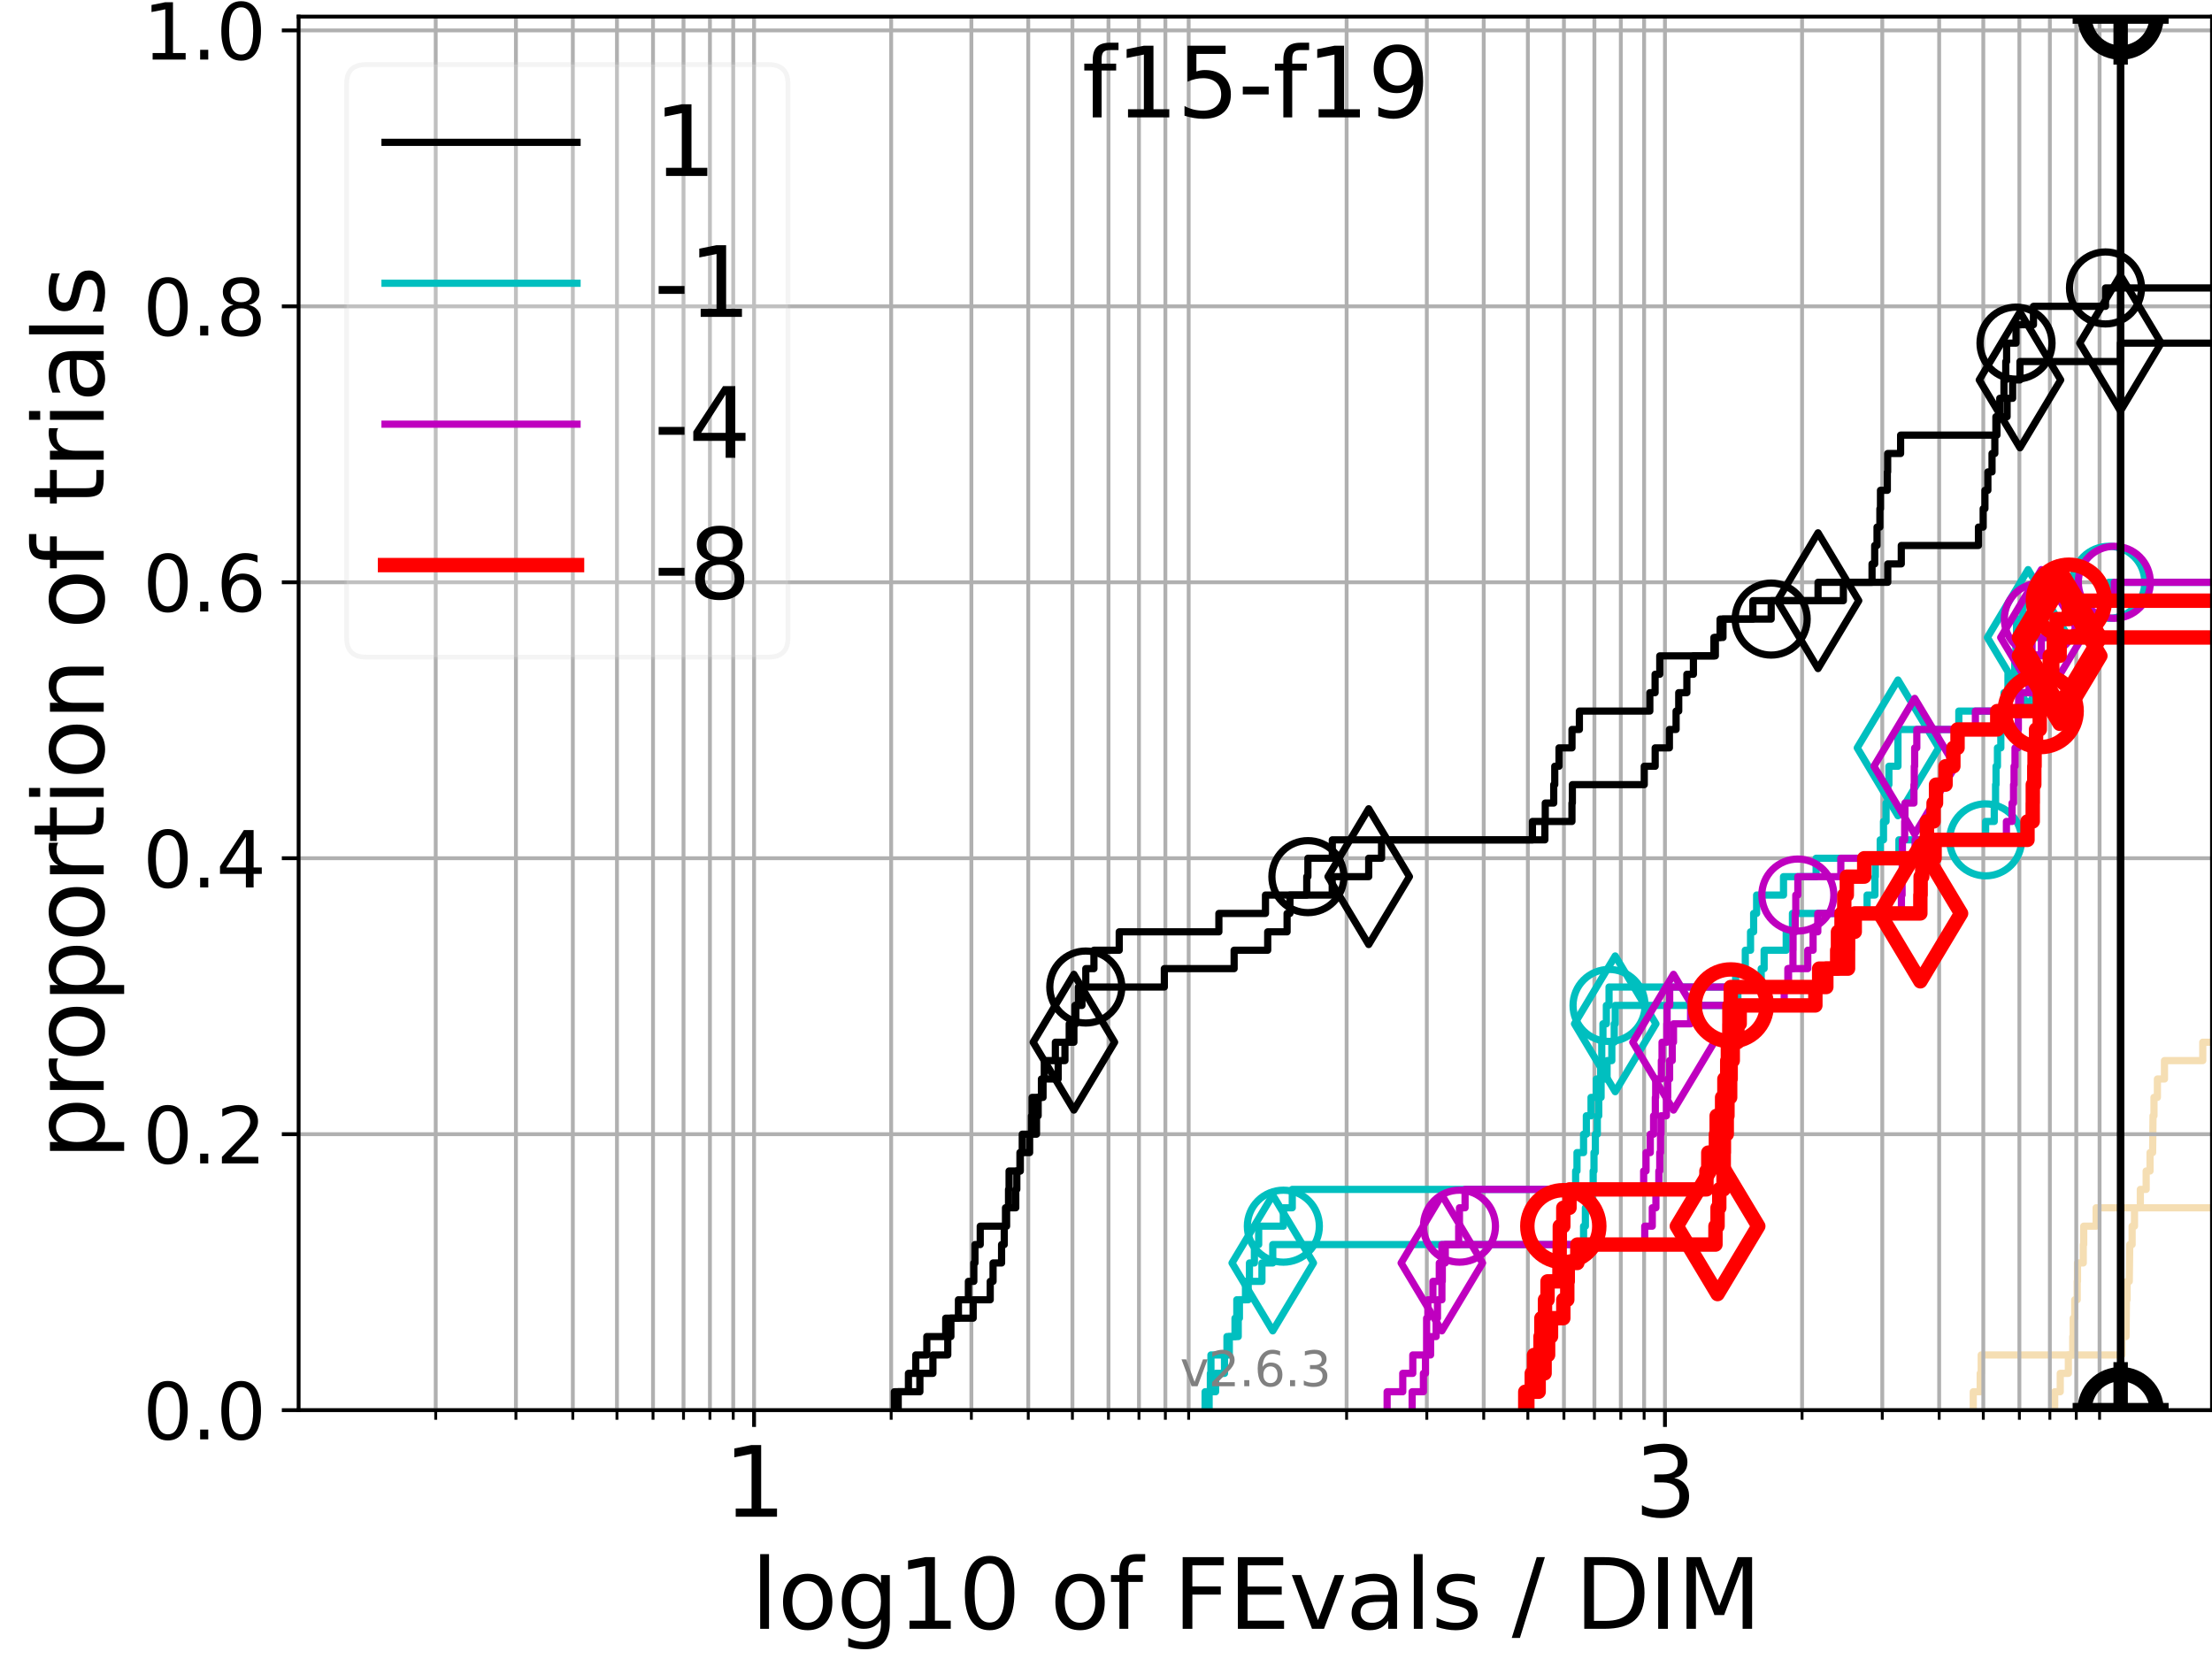 <?xml version="1.0" encoding="utf-8" standalone="no"?>
<!DOCTYPE svg PUBLIC "-//W3C//DTD SVG 1.1//EN"
  "http://www.w3.org/Graphics/SVG/1.1/DTD/svg11.dtd">
<svg height="345.6pt" version="1.1" viewBox="0 0 460.8 345.6" width="460.8pt" xmlns="http://www.w3.org/2000/svg" xmlns:xlink="http://www.w3.org/1999/xlink">
 <defs>
  <style type="text/css">*{stroke-linecap:butt;stroke-linejoin:round;}</style>
 </defs>
 <g id="figure_1">
  <g id="patch_1">
   <path d="M 0 345.6 
L 460.8 345.6 
L 460.8 0 
L 0 0 
z
" style="fill:#ffffff;"/>
  </g>
  <g id="axes_1">
   <g id="patch_2">
    <path d="M 62.208 293.76 
L 460.8 293.76 
L 460.8 3.456 
L 62.208 3.456 
z
" style="fill:#ffffff;"/>
   </g>
   <g id="line2d_1"/>
   <g id="line2d_2"/>
   <g id="line2d_3"/>
   <g id="line2d_4"/>
   <g id="line2d_5">
    <path clip-path="url(#p63eecb6df9)" d="M 411.065 293.76 
L 411.065 289.928 
L 412.511 289.928 
L 412.511 286.095 
L 412.719 286.095 
L 412.719 282.263 
L 442.041 282.263 
L 442.041 278.43 
L 442.891 278.43 
L 442.985 270.766 
L 443.113 270.766 
L 443.113 266.933 
L 443.567 266.933 
L 443.668 259.268 
L 444.16 259.268 
L 444.16 255.436 
L 444.654 255.436 
L 444.654 251.604 
L 445.871 251.604 
L 445.871 247.771 
L 447.084 247.771 
L 447.084 243.939 
L 447.891 243.939 
L 447.891 240.106 
L 448.431 240.106 
L 448.513 232.442 
L 448.713 232.442 
L 448.713 228.609 
L 449.425 228.609 
L 449.425 224.777 
L 450.901 224.777 
L 450.901 220.944 
L 458.877 220.944 
L 458.877 217.112 
L 461.8 217.112 
L 461.8 217.112 
" style="fill:none;stroke:#f5deb3;stroke-linecap:square;stroke-width:1.5;"/>
   </g>
   <g id="line2d_6"/>
   <g id="line2d_7"/>
   <g id="line2d_8"/>
   <g id="line2d_9"/>
   <g id="line2d_10"/>
   <g id="line2d_11"/>
   <g id="line2d_12"/>
   <g id="line2d_13"/>
   <g id="line2d_14"/>
   <g id="line2d_15"/>
   <g id="line2d_16"/>
   <g id="line2d_17">
    <path clip-path="url(#p63eecb6df9)" d="M 428.027 293.76 
L 428.027 289.928 
L 429.186 289.928 
L 429.186 286.095 
L 430.877 286.095 
L 430.877 282.263 
L 431.786 282.263 
L 431.786 278.43 
L 431.884 278.43 
L 431.884 274.598 
L 432.205 274.598 
L 432.205 270.766 
L 432.719 270.766 
L 432.719 266.933 
L 432.783 266.933 
L 432.783 263.101 
L 433.98 263.101 
L 433.98 259.268 
L 434.077 259.268 
L 434.077 255.436 
L 436.66 255.436 
L 436.66 251.604 
L 461.8 251.604 
" style="fill:none;stroke:#f5deb3;stroke-linecap:square;stroke-width:1.5;"/>
   </g>
   <g id="line2d_18"/>
   <g id="line2d_19">
    <path clip-path="url(#p63eecb6df9)" style="fill:none;stroke:#f5deb3;stroke-linecap:square;stroke-width:1.5;"/>
   </g>
   <g id="line2d_20"/>
   <g id="matplotlib.axis_1">
    <g id="xtick_1">
     <g id="line2d_21">
      <path clip-path="url(#p63eecb6df9)" d="M 157.086 293.76 
L 157.086 3.456 
" style="fill:none;stroke:#b0b0b0;stroke-linecap:square;stroke-width:0.8;"/>
     </g>
     <g id="line2d_22">
      <defs>
       <path d="M 0 0 
L 0 3.5 
" id="m8e07452188" style="stroke:#000000;stroke-width:0.8;"/>
      </defs>
      <g>
       <use style="stroke:#000000;stroke-width:0.8;" x="157.086" xlink:href="#m8e07452188" y="293.76"/>
      </g>
     </g>
     <g id="text_1">
      <!-- 1 -->
      <g transform="translate(150.724 315.957)scale(0.2 -0.2)">
       <defs>
        <path d="M 794 531 
L 1825 531 
L 1825 4091 
L 703 3866 
L 703 4441 
L 1819 4666 
L 2450 4666 
L 2450 531 
L 3481 531 
L 3481 0 
L 794 0 
L 794 531 
z
" id="DejaVuSans-31" transform="scale(0.016)"/>
       </defs>
       <use xlink:href="#DejaVuSans-31"/>
      </g>
     </g>
    </g>
    <g id="xtick_2">
     <g id="line2d_23">
      <path clip-path="url(#p63eecb6df9)" d="M 346.842 293.76 
L 346.842 3.456 
" style="fill:none;stroke:#b0b0b0;stroke-linecap:square;stroke-width:0.8;"/>
     </g>
     <g id="line2d_24">
      <g>
       <use style="stroke:#000000;stroke-width:0.8;" x="346.842" xlink:href="#m8e07452188" y="293.76"/>
      </g>
     </g>
     <g id="text_2">
      <!-- 3 -->
      <g transform="translate(340.48 315.957)scale(0.2 -0.2)">
       <defs>
        <path d="M 2597 2516 
Q 3050 2419 3304 2112 
Q 3559 1806 3559 1356 
Q 3559 666 3084 287 
Q 2609 -91 1734 -91 
Q 1441 -91 1130 -33 
Q 819 25 488 141 
L 488 750 
Q 750 597 1062 519 
Q 1375 441 1716 441 
Q 2309 441 2620 675 
Q 2931 909 2931 1356 
Q 2931 1769 2642 2001 
Q 2353 2234 1838 2234 
L 1294 2234 
L 1294 2753 
L 1863 2753 
Q 2328 2753 2575 2939 
Q 2822 3125 2822 3475 
Q 2822 3834 2567 4026 
Q 2313 4219 1838 4219 
Q 1578 4219 1281 4162 
Q 984 4106 628 3988 
L 628 4550 
Q 988 4650 1302 4700 
Q 1616 4750 1894 4750 
Q 2613 4750 3031 4423 
Q 3450 4097 3450 3541 
Q 3450 3153 3228 2886 
Q 3006 2619 2597 2516 
z
" id="DejaVuSans-33" transform="scale(0.016)"/>
       </defs>
       <use xlink:href="#DejaVuSans-33"/>
      </g>
     </g>
    </g>
    <g id="xtick_3">
     <g id="line2d_25">
      <path clip-path="url(#p63eecb6df9)" d="M 90.769 293.76 
L 90.769 3.456 
" style="fill:none;stroke:#b0b0b0;stroke-linecap:square;stroke-width:0.8;"/>
     </g>
     <g id="line2d_26">
      <defs>
       <path d="M 0 0 
L 0 2 
" id="m84d51a59b8" style="stroke:#000000;stroke-width:0.6;"/>
      </defs>
      <g>
       <use style="stroke:#000000;stroke-width:0.6;" x="90.769" xlink:href="#m84d51a59b8" y="293.76"/>
      </g>
     </g>
    </g>
    <g id="xtick_4">
     <g id="line2d_27">
      <path clip-path="url(#p63eecb6df9)" d="M 107.476 293.76 
L 107.476 3.456 
" style="fill:none;stroke:#b0b0b0;stroke-linecap:square;stroke-width:0.8;"/>
     </g>
     <g id="line2d_28">
      <g>
       <use style="stroke:#000000;stroke-width:0.6;" x="107.476" xlink:href="#m84d51a59b8" y="293.76"/>
      </g>
     </g>
    </g>
    <g id="xtick_5">
     <g id="line2d_29">
      <path clip-path="url(#p63eecb6df9)" d="M 119.33 293.76 
L 119.33 3.456 
" style="fill:none;stroke:#b0b0b0;stroke-linecap:square;stroke-width:0.8;"/>
     </g>
     <g id="line2d_30">
      <g>
       <use style="stroke:#000000;stroke-width:0.6;" x="119.33" xlink:href="#m84d51a59b8" y="293.76"/>
      </g>
     </g>
    </g>
    <g id="xtick_6">
     <g id="line2d_31">
      <path clip-path="url(#p63eecb6df9)" d="M 128.525 293.76 
L 128.525 3.456 
" style="fill:none;stroke:#b0b0b0;stroke-linecap:square;stroke-width:0.8;"/>
     </g>
     <g id="line2d_32">
      <g>
       <use style="stroke:#000000;stroke-width:0.6;" x="128.525" xlink:href="#m84d51a59b8" y="293.76"/>
      </g>
     </g>
    </g>
    <g id="xtick_7">
     <g id="line2d_33">
      <path clip-path="url(#p63eecb6df9)" d="M 136.037 293.76 
L 136.037 3.456 
" style="fill:none;stroke:#b0b0b0;stroke-linecap:square;stroke-width:0.8;"/>
     </g>
     <g id="line2d_34">
      <g>
       <use style="stroke:#000000;stroke-width:0.6;" x="136.037" xlink:href="#m84d51a59b8" y="293.76"/>
      </g>
     </g>
    </g>
    <g id="xtick_8">
     <g id="line2d_35">
      <path clip-path="url(#p63eecb6df9)" d="M 142.389 293.76 
L 142.389 3.456 
" style="fill:none;stroke:#b0b0b0;stroke-linecap:square;stroke-width:0.8;"/>
     </g>
     <g id="line2d_36">
      <g>
       <use style="stroke:#000000;stroke-width:0.6;" x="142.389" xlink:href="#m84d51a59b8" y="293.76"/>
      </g>
     </g>
    </g>
    <g id="xtick_9">
     <g id="line2d_37">
      <path clip-path="url(#p63eecb6df9)" d="M 147.891 293.76 
L 147.891 3.456 
" style="fill:none;stroke:#b0b0b0;stroke-linecap:square;stroke-width:0.8;"/>
     </g>
     <g id="line2d_38">
      <g>
       <use style="stroke:#000000;stroke-width:0.6;" x="147.891" xlink:href="#m84d51a59b8" y="293.76"/>
      </g>
     </g>
    </g>
    <g id="xtick_10">
     <g id="line2d_39">
      <path clip-path="url(#p63eecb6df9)" d="M 152.745 293.76 
L 152.745 3.456 
" style="fill:none;stroke:#b0b0b0;stroke-linecap:square;stroke-width:0.8;"/>
     </g>
     <g id="line2d_40">
      <g>
       <use style="stroke:#000000;stroke-width:0.6;" x="152.745" xlink:href="#m84d51a59b8" y="293.76"/>
      </g>
     </g>
    </g>
    <g id="xtick_11">
     <g id="line2d_41">
      <path clip-path="url(#p63eecb6df9)" d="M 185.647 293.76 
L 185.647 3.456 
" style="fill:none;stroke:#b0b0b0;stroke-linecap:square;stroke-width:0.8;"/>
     </g>
     <g id="line2d_42">
      <g>
       <use style="stroke:#000000;stroke-width:0.6;" x="185.647" xlink:href="#m84d51a59b8" y="293.76"/>
      </g>
     </g>
    </g>
    <g id="xtick_12">
     <g id="line2d_43">
      <path clip-path="url(#p63eecb6df9)" d="M 202.354 293.76 
L 202.354 3.456 
" style="fill:none;stroke:#b0b0b0;stroke-linecap:square;stroke-width:0.8;"/>
     </g>
     <g id="line2d_44">
      <g>
       <use style="stroke:#000000;stroke-width:0.6;" x="202.354" xlink:href="#m84d51a59b8" y="293.76"/>
      </g>
     </g>
    </g>
    <g id="xtick_13">
     <g id="line2d_45">
      <path clip-path="url(#p63eecb6df9)" d="M 214.208 293.76 
L 214.208 3.456 
" style="fill:none;stroke:#b0b0b0;stroke-linecap:square;stroke-width:0.8;"/>
     </g>
     <g id="line2d_46">
      <g>
       <use style="stroke:#000000;stroke-width:0.6;" x="214.208" xlink:href="#m84d51a59b8" y="293.76"/>
      </g>
     </g>
    </g>
    <g id="xtick_14">
     <g id="line2d_47">
      <path clip-path="url(#p63eecb6df9)" d="M 223.403 293.76 
L 223.403 3.456 
" style="fill:none;stroke:#b0b0b0;stroke-linecap:square;stroke-width:0.8;"/>
     </g>
     <g id="line2d_48">
      <g>
       <use style="stroke:#000000;stroke-width:0.6;" x="223.403" xlink:href="#m84d51a59b8" y="293.76"/>
      </g>
     </g>
    </g>
    <g id="xtick_15">
     <g id="line2d_49">
      <path clip-path="url(#p63eecb6df9)" d="M 230.916 293.76 
L 230.916 3.456 
" style="fill:none;stroke:#b0b0b0;stroke-linecap:square;stroke-width:0.8;"/>
     </g>
     <g id="line2d_50">
      <g>
       <use style="stroke:#000000;stroke-width:0.6;" x="230.916" xlink:href="#m84d51a59b8" y="293.76"/>
      </g>
     </g>
    </g>
    <g id="xtick_16">
     <g id="line2d_51">
      <path clip-path="url(#p63eecb6df9)" d="M 237.267 293.76 
L 237.267 3.456 
" style="fill:none;stroke:#b0b0b0;stroke-linecap:square;stroke-width:0.8;"/>
     </g>
     <g id="line2d_52">
      <g>
       <use style="stroke:#000000;stroke-width:0.6;" x="237.267" xlink:href="#m84d51a59b8" y="293.76"/>
      </g>
     </g>
    </g>
    <g id="xtick_17">
     <g id="line2d_53">
      <path clip-path="url(#p63eecb6df9)" d="M 242.769 293.76 
L 242.769 3.456 
" style="fill:none;stroke:#b0b0b0;stroke-linecap:square;stroke-width:0.8;"/>
     </g>
     <g id="line2d_54">
      <g>
       <use style="stroke:#000000;stroke-width:0.6;" x="242.769" xlink:href="#m84d51a59b8" y="293.76"/>
      </g>
     </g>
    </g>
    <g id="xtick_18">
     <g id="line2d_55">
      <path clip-path="url(#p63eecb6df9)" d="M 247.623 293.76 
L 247.623 3.456 
" style="fill:none;stroke:#b0b0b0;stroke-linecap:square;stroke-width:0.8;"/>
     </g>
     <g id="line2d_56">
      <g>
       <use style="stroke:#000000;stroke-width:0.6;" x="247.623" xlink:href="#m84d51a59b8" y="293.76"/>
      </g>
     </g>
    </g>
    <g id="xtick_19">
     <g id="line2d_57">
      <path clip-path="url(#p63eecb6df9)" d="M 280.525 293.76 
L 280.525 3.456 
" style="fill:none;stroke:#b0b0b0;stroke-linecap:square;stroke-width:0.8;"/>
     </g>
     <g id="line2d_58">
      <g>
       <use style="stroke:#000000;stroke-width:0.6;" x="280.525" xlink:href="#m84d51a59b8" y="293.76"/>
      </g>
     </g>
    </g>
    <g id="xtick_20">
     <g id="line2d_59">
      <path clip-path="url(#p63eecb6df9)" d="M 297.232 293.76 
L 297.232 3.456 
" style="fill:none;stroke:#b0b0b0;stroke-linecap:square;stroke-width:0.8;"/>
     </g>
     <g id="line2d_60">
      <g>
       <use style="stroke:#000000;stroke-width:0.6;" x="297.232" xlink:href="#m84d51a59b8" y="293.76"/>
      </g>
     </g>
    </g>
    <g id="xtick_21">
     <g id="line2d_61">
      <path clip-path="url(#p63eecb6df9)" d="M 309.086 293.76 
L 309.086 3.456 
" style="fill:none;stroke:#b0b0b0;stroke-linecap:square;stroke-width:0.8;"/>
     </g>
     <g id="line2d_62">
      <g>
       <use style="stroke:#000000;stroke-width:0.6;" x="309.086" xlink:href="#m84d51a59b8" y="293.76"/>
      </g>
     </g>
    </g>
    <g id="xtick_22">
     <g id="line2d_63">
      <path clip-path="url(#p63eecb6df9)" d="M 318.281 293.76 
L 318.281 3.456 
" style="fill:none;stroke:#b0b0b0;stroke-linecap:square;stroke-width:0.8;"/>
     </g>
     <g id="line2d_64">
      <g>
       <use style="stroke:#000000;stroke-width:0.6;" x="318.281" xlink:href="#m84d51a59b8" y="293.76"/>
      </g>
     </g>
    </g>
    <g id="xtick_23">
     <g id="line2d_65">
      <path clip-path="url(#p63eecb6df9)" d="M 325.794 293.76 
L 325.794 3.456 
" style="fill:none;stroke:#b0b0b0;stroke-linecap:square;stroke-width:0.8;"/>
     </g>
     <g id="line2d_66">
      <g>
       <use style="stroke:#000000;stroke-width:0.6;" x="325.794" xlink:href="#m84d51a59b8" y="293.76"/>
      </g>
     </g>
    </g>
    <g id="xtick_24">
     <g id="line2d_67">
      <path clip-path="url(#p63eecb6df9)" d="M 332.145 293.76 
L 332.145 3.456 
" style="fill:none;stroke:#b0b0b0;stroke-linecap:square;stroke-width:0.8;"/>
     </g>
     <g id="line2d_68">
      <g>
       <use style="stroke:#000000;stroke-width:0.6;" x="332.145" xlink:href="#m84d51a59b8" y="293.76"/>
      </g>
     </g>
    </g>
    <g id="xtick_25">
     <g id="line2d_69">
      <path clip-path="url(#p63eecb6df9)" d="M 337.648 293.76 
L 337.648 3.456 
" style="fill:none;stroke:#b0b0b0;stroke-linecap:square;stroke-width:0.8;"/>
     </g>
     <g id="line2d_70">
      <g>
       <use style="stroke:#000000;stroke-width:0.6;" x="337.648" xlink:href="#m84d51a59b8" y="293.76"/>
      </g>
     </g>
    </g>
    <g id="xtick_26">
     <g id="line2d_71">
      <path clip-path="url(#p63eecb6df9)" d="M 342.501 293.76 
L 342.501 3.456 
" style="fill:none;stroke:#b0b0b0;stroke-linecap:square;stroke-width:0.8;"/>
     </g>
     <g id="line2d_72">
      <g>
       <use style="stroke:#000000;stroke-width:0.6;" x="342.501" xlink:href="#m84d51a59b8" y="293.76"/>
      </g>
     </g>
    </g>
    <g id="xtick_27">
     <g id="line2d_73">
      <path clip-path="url(#p63eecb6df9)" d="M 375.403 293.76 
L 375.403 3.456 
" style="fill:none;stroke:#b0b0b0;stroke-linecap:square;stroke-width:0.8;"/>
     </g>
     <g id="line2d_74">
      <g>
       <use style="stroke:#000000;stroke-width:0.6;" x="375.403" xlink:href="#m84d51a59b8" y="293.76"/>
      </g>
     </g>
    </g>
    <g id="xtick_28">
     <g id="line2d_75">
      <path clip-path="url(#p63eecb6df9)" d="M 392.111 293.76 
L 392.111 3.456 
" style="fill:none;stroke:#b0b0b0;stroke-linecap:square;stroke-width:0.8;"/>
     </g>
     <g id="line2d_76">
      <g>
       <use style="stroke:#000000;stroke-width:0.6;" x="392.111" xlink:href="#m84d51a59b8" y="293.76"/>
      </g>
     </g>
    </g>
    <g id="xtick_29">
     <g id="line2d_77">
      <path clip-path="url(#p63eecb6df9)" d="M 403.964 293.76 
L 403.964 3.456 
" style="fill:none;stroke:#b0b0b0;stroke-linecap:square;stroke-width:0.8;"/>
     </g>
     <g id="line2d_78">
      <g>
       <use style="stroke:#000000;stroke-width:0.6;" x="403.964" xlink:href="#m84d51a59b8" y="293.76"/>
      </g>
     </g>
    </g>
    <g id="xtick_30">
     <g id="line2d_79">
      <path clip-path="url(#p63eecb6df9)" d="M 413.159 293.76 
L 413.159 3.456 
" style="fill:none;stroke:#b0b0b0;stroke-linecap:square;stroke-width:0.8;"/>
     </g>
     <g id="line2d_80">
      <g>
       <use style="stroke:#000000;stroke-width:0.6;" x="413.159" xlink:href="#m84d51a59b8" y="293.76"/>
      </g>
     </g>
    </g>
    <g id="xtick_31">
     <g id="line2d_81">
      <path clip-path="url(#p63eecb6df9)" d="M 420.672 293.76 
L 420.672 3.456 
" style="fill:none;stroke:#b0b0b0;stroke-linecap:square;stroke-width:0.8;"/>
     </g>
     <g id="line2d_82">
      <g>
       <use style="stroke:#000000;stroke-width:0.6;" x="420.672" xlink:href="#m84d51a59b8" y="293.76"/>
      </g>
     </g>
    </g>
    <g id="xtick_32">
     <g id="line2d_83">
      <path clip-path="url(#p63eecb6df9)" d="M 427.023 293.76 
L 427.023 3.456 
" style="fill:none;stroke:#b0b0b0;stroke-linecap:square;stroke-width:0.8;"/>
     </g>
     <g id="line2d_84">
      <g>
       <use style="stroke:#000000;stroke-width:0.6;" x="427.023" xlink:href="#m84d51a59b8" y="293.76"/>
      </g>
     </g>
    </g>
    <g id="xtick_33">
     <g id="line2d_85">
      <path clip-path="url(#p63eecb6df9)" d="M 432.526 293.76 
L 432.526 3.456 
" style="fill:none;stroke:#b0b0b0;stroke-linecap:square;stroke-width:0.8;"/>
     </g>
     <g id="line2d_86">
      <g>
       <use style="stroke:#000000;stroke-width:0.6;" x="432.526" xlink:href="#m84d51a59b8" y="293.76"/>
      </g>
     </g>
    </g>
    <g id="xtick_34">
     <g id="line2d_87">
      <path clip-path="url(#p63eecb6df9)" d="M 437.379 293.76 
L 437.379 3.456 
" style="fill:none;stroke:#b0b0b0;stroke-linecap:square;stroke-width:0.8;"/>
     </g>
     <g id="line2d_88">
      <g>
       <use style="stroke:#000000;stroke-width:0.6;" x="437.379" xlink:href="#m84d51a59b8" y="293.76"/>
      </g>
     </g>
    </g>
    <g id="text_3">
     <!-- log10 of FEvals / DIM -->
     <g transform="translate(156.431 339.313)scale(0.2 -0.2)">
      <defs>
       <path d="M 603 4863 
L 1178 4863 
L 1178 0 
L 603 0 
L 603 4863 
z
" id="DejaVuSans-6c" transform="scale(0.016)"/>
       <path d="M 1959 3097 
Q 1497 3097 1228 2736 
Q 959 2375 959 1747 
Q 959 1119 1226 758 
Q 1494 397 1959 397 
Q 2419 397 2687 759 
Q 2956 1122 2956 1747 
Q 2956 2369 2687 2733 
Q 2419 3097 1959 3097 
z
M 1959 3584 
Q 2709 3584 3137 3096 
Q 3566 2609 3566 1747 
Q 3566 888 3137 398 
Q 2709 -91 1959 -91 
Q 1206 -91 779 398 
Q 353 888 353 1747 
Q 353 2609 779 3096 
Q 1206 3584 1959 3584 
z
" id="DejaVuSans-6f" transform="scale(0.016)"/>
       <path d="M 2906 1791 
Q 2906 2416 2648 2759 
Q 2391 3103 1925 3103 
Q 1463 3103 1205 2759 
Q 947 2416 947 1791 
Q 947 1169 1205 825 
Q 1463 481 1925 481 
Q 2391 481 2648 825 
Q 2906 1169 2906 1791 
z
M 3481 434 
Q 3481 -459 3084 -895 
Q 2688 -1331 1869 -1331 
Q 1566 -1331 1297 -1286 
Q 1028 -1241 775 -1147 
L 775 -588 
Q 1028 -725 1275 -790 
Q 1522 -856 1778 -856 
Q 2344 -856 2625 -561 
Q 2906 -266 2906 331 
L 2906 616 
Q 2728 306 2450 153 
Q 2172 0 1784 0 
Q 1141 0 747 490 
Q 353 981 353 1791 
Q 353 2603 747 3093 
Q 1141 3584 1784 3584 
Q 2172 3584 2450 3431 
Q 2728 3278 2906 2969 
L 2906 3500 
L 3481 3500 
L 3481 434 
z
" id="DejaVuSans-67" transform="scale(0.016)"/>
       <path d="M 2034 4250 
Q 1547 4250 1301 3770 
Q 1056 3291 1056 2328 
Q 1056 1369 1301 889 
Q 1547 409 2034 409 
Q 2525 409 2770 889 
Q 3016 1369 3016 2328 
Q 3016 3291 2770 3770 
Q 2525 4250 2034 4250 
z
M 2034 4750 
Q 2819 4750 3233 4129 
Q 3647 3509 3647 2328 
Q 3647 1150 3233 529 
Q 2819 -91 2034 -91 
Q 1250 -91 836 529 
Q 422 1150 422 2328 
Q 422 3509 836 4129 
Q 1250 4750 2034 4750 
z
" id="DejaVuSans-30" transform="scale(0.016)"/>
       <path id="DejaVuSans-20" transform="scale(0.016)"/>
       <path d="M 2375 4863 
L 2375 4384 
L 1825 4384 
Q 1516 4384 1395 4259 
Q 1275 4134 1275 3809 
L 1275 3500 
L 2222 3500 
L 2222 3053 
L 1275 3053 
L 1275 0 
L 697 0 
L 697 3053 
L 147 3053 
L 147 3500 
L 697 3500 
L 697 3744 
Q 697 4328 969 4595 
Q 1241 4863 1831 4863 
L 2375 4863 
z
" id="DejaVuSans-66" transform="scale(0.016)"/>
       <path d="M 628 4666 
L 3309 4666 
L 3309 4134 
L 1259 4134 
L 1259 2759 
L 3109 2759 
L 3109 2228 
L 1259 2228 
L 1259 0 
L 628 0 
L 628 4666 
z
" id="DejaVuSans-46" transform="scale(0.016)"/>
       <path d="M 628 4666 
L 3578 4666 
L 3578 4134 
L 1259 4134 
L 1259 2753 
L 3481 2753 
L 3481 2222 
L 1259 2222 
L 1259 531 
L 3634 531 
L 3634 0 
L 628 0 
L 628 4666 
z
" id="DejaVuSans-45" transform="scale(0.016)"/>
       <path d="M 191 3500 
L 800 3500 
L 1894 563 
L 2988 3500 
L 3597 3500 
L 2284 0 
L 1503 0 
L 191 3500 
z
" id="DejaVuSans-76" transform="scale(0.016)"/>
       <path d="M 2194 1759 
Q 1497 1759 1228 1600 
Q 959 1441 959 1056 
Q 959 750 1161 570 
Q 1363 391 1709 391 
Q 2188 391 2477 730 
Q 2766 1069 2766 1631 
L 2766 1759 
L 2194 1759 
z
M 3341 1997 
L 3341 0 
L 2766 0 
L 2766 531 
Q 2569 213 2275 61 
Q 1981 -91 1556 -91 
Q 1019 -91 701 211 
Q 384 513 384 1019 
Q 384 1609 779 1909 
Q 1175 2209 1959 2209 
L 2766 2209 
L 2766 2266 
Q 2766 2663 2505 2880 
Q 2244 3097 1772 3097 
Q 1472 3097 1187 3025 
Q 903 2953 641 2809 
L 641 3341 
Q 956 3463 1253 3523 
Q 1550 3584 1831 3584 
Q 2591 3584 2966 3190 
Q 3341 2797 3341 1997 
z
" id="DejaVuSans-61" transform="scale(0.016)"/>
       <path d="M 2834 3397 
L 2834 2853 
Q 2591 2978 2328 3040 
Q 2066 3103 1784 3103 
Q 1356 3103 1142 2972 
Q 928 2841 928 2578 
Q 928 2378 1081 2264 
Q 1234 2150 1697 2047 
L 1894 2003 
Q 2506 1872 2764 1633 
Q 3022 1394 3022 966 
Q 3022 478 2636 193 
Q 2250 -91 1575 -91 
Q 1294 -91 989 -36 
Q 684 19 347 128 
L 347 722 
Q 666 556 975 473 
Q 1284 391 1588 391 
Q 1994 391 2212 530 
Q 2431 669 2431 922 
Q 2431 1156 2273 1281 
Q 2116 1406 1581 1522 
L 1381 1569 
Q 847 1681 609 1914 
Q 372 2147 372 2553 
Q 372 3047 722 3315 
Q 1072 3584 1716 3584 
Q 2034 3584 2315 3537 
Q 2597 3491 2834 3397 
z
" id="DejaVuSans-73" transform="scale(0.016)"/>
       <path d="M 1625 4666 
L 2156 4666 
L 531 -594 
L 0 -594 
L 1625 4666 
z
" id="DejaVuSans-2f" transform="scale(0.016)"/>
       <path d="M 1259 4147 
L 1259 519 
L 2022 519 
Q 2988 519 3436 956 
Q 3884 1394 3884 2338 
Q 3884 3275 3436 3711 
Q 2988 4147 2022 4147 
L 1259 4147 
z
M 628 4666 
L 1925 4666 
Q 3281 4666 3915 4102 
Q 4550 3538 4550 2338 
Q 4550 1131 3912 565 
Q 3275 0 1925 0 
L 628 0 
L 628 4666 
z
" id="DejaVuSans-44" transform="scale(0.016)"/>
       <path d="M 628 4666 
L 1259 4666 
L 1259 0 
L 628 0 
L 628 4666 
z
" id="DejaVuSans-49" transform="scale(0.016)"/>
       <path d="M 628 4666 
L 1569 4666 
L 2759 1491 
L 3956 4666 
L 4897 4666 
L 4897 0 
L 4281 0 
L 4281 4097 
L 3078 897 
L 2444 897 
L 1241 4097 
L 1241 0 
L 628 0 
L 628 4666 
z
" id="DejaVuSans-4d" transform="scale(0.016)"/>
      </defs>
      <use xlink:href="#DejaVuSans-6c"/>
      <use x="27.783" xlink:href="#DejaVuSans-6f"/>
      <use x="88.965" xlink:href="#DejaVuSans-67"/>
      <use x="152.441" xlink:href="#DejaVuSans-31"/>
      <use x="216.064" xlink:href="#DejaVuSans-30"/>
      <use x="279.688" xlink:href="#DejaVuSans-20"/>
      <use x="311.475" xlink:href="#DejaVuSans-6f"/>
      <use x="372.656" xlink:href="#DejaVuSans-66"/>
      <use x="407.861" xlink:href="#DejaVuSans-20"/>
      <use x="439.648" xlink:href="#DejaVuSans-46"/>
      <use x="497.168" xlink:href="#DejaVuSans-45"/>
      <use x="560.352" xlink:href="#DejaVuSans-76"/>
      <use x="619.531" xlink:href="#DejaVuSans-61"/>
      <use x="680.811" xlink:href="#DejaVuSans-6c"/>
      <use x="708.594" xlink:href="#DejaVuSans-73"/>
      <use x="760.693" xlink:href="#DejaVuSans-20"/>
      <use x="792.48" xlink:href="#DejaVuSans-2f"/>
      <use x="826.172" xlink:href="#DejaVuSans-20"/>
      <use x="857.959" xlink:href="#DejaVuSans-44"/>
      <use x="934.961" xlink:href="#DejaVuSans-49"/>
      <use x="964.453" xlink:href="#DejaVuSans-4d"/>
     </g>
    </g>
   </g>
   <g id="matplotlib.axis_2">
    <g id="ytick_1">
     <g id="line2d_89">
      <path clip-path="url(#p63eecb6df9)" d="M 62.208 293.76 
L 460.8 293.76 
" style="fill:none;stroke:#b0b0b0;stroke-linecap:square;stroke-width:0.8;"/>
     </g>
     <g id="line2d_90">
      <defs>
       <path d="M 0 0 
L -3.5 0 
" id="md036f56b2e" style="stroke:#000000;stroke-width:0.8;"/>
      </defs>
      <g>
       <use style="stroke:#000000;stroke-width:0.8;" x="62.208" xlink:href="#md036f56b2e" y="293.76"/>
      </g>
     </g>
     <g id="text_4">
      <!-- 0.0 -->
      <g transform="translate(29.763 299.839)scale(0.16 -0.16)">
       <defs>
        <path d="M 684 794 
L 1344 794 
L 1344 0 
L 684 0 
L 684 794 
z
" id="DejaVuSans-2e" transform="scale(0.016)"/>
       </defs>
       <use xlink:href="#DejaVuSans-30"/>
       <use x="63.623" xlink:href="#DejaVuSans-2e"/>
       <use x="95.41" xlink:href="#DejaVuSans-30"/>
      </g>
     </g>
    </g>
    <g id="ytick_2">
     <g id="line2d_91">
      <path clip-path="url(#p63eecb6df9)" d="M 62.208 236.274 
L 460.8 236.274 
" style="fill:none;stroke:#b0b0b0;stroke-linecap:square;stroke-width:0.8;"/>
     </g>
     <g id="line2d_92">
      <g>
       <use style="stroke:#000000;stroke-width:0.8;" x="62.208" xlink:href="#md036f56b2e" y="236.274"/>
      </g>
     </g>
     <g id="text_5">
      <!-- 0.2 -->
      <g transform="translate(29.763 242.353)scale(0.16 -0.16)">
       <defs>
        <path d="M 1228 531 
L 3431 531 
L 3431 0 
L 469 0 
L 469 531 
Q 828 903 1448 1529 
Q 2069 2156 2228 2338 
Q 2531 2678 2651 2914 
Q 2772 3150 2772 3378 
Q 2772 3750 2511 3984 
Q 2250 4219 1831 4219 
Q 1534 4219 1204 4116 
Q 875 4013 500 3803 
L 500 4441 
Q 881 4594 1212 4672 
Q 1544 4750 1819 4750 
Q 2544 4750 2975 4387 
Q 3406 4025 3406 3419 
Q 3406 3131 3298 2873 
Q 3191 2616 2906 2266 
Q 2828 2175 2409 1742 
Q 1991 1309 1228 531 
z
" id="DejaVuSans-32" transform="scale(0.016)"/>
       </defs>
       <use xlink:href="#DejaVuSans-30"/>
       <use x="63.623" xlink:href="#DejaVuSans-2e"/>
       <use x="95.41" xlink:href="#DejaVuSans-32"/>
      </g>
     </g>
    </g>
    <g id="ytick_3">
     <g id="line2d_93">
      <path clip-path="url(#p63eecb6df9)" d="M 62.208 178.788 
L 460.8 178.788 
" style="fill:none;stroke:#b0b0b0;stroke-linecap:square;stroke-width:0.8;"/>
     </g>
     <g id="line2d_94">
      <g>
       <use style="stroke:#000000;stroke-width:0.8;" x="62.208" xlink:href="#md036f56b2e" y="178.788"/>
      </g>
     </g>
     <g id="text_6">
      <!-- 0.4 -->
      <g transform="translate(29.763 184.867)scale(0.16 -0.16)">
       <defs>
        <path d="M 2419 4116 
L 825 1625 
L 2419 1625 
L 2419 4116 
z
M 2253 4666 
L 3047 4666 
L 3047 1625 
L 3713 1625 
L 3713 1100 
L 3047 1100 
L 3047 0 
L 2419 0 
L 2419 1100 
L 313 1100 
L 313 1709 
L 2253 4666 
z
" id="DejaVuSans-34" transform="scale(0.016)"/>
       </defs>
       <use xlink:href="#DejaVuSans-30"/>
       <use x="63.623" xlink:href="#DejaVuSans-2e"/>
       <use x="95.41" xlink:href="#DejaVuSans-34"/>
      </g>
     </g>
    </g>
    <g id="ytick_4">
     <g id="line2d_95">
      <path clip-path="url(#p63eecb6df9)" d="M 62.208 121.302 
L 460.8 121.302 
" style="fill:none;stroke:#b0b0b0;stroke-linecap:square;stroke-width:0.8;"/>
     </g>
     <g id="line2d_96">
      <g>
       <use style="stroke:#000000;stroke-width:0.8;" x="62.208" xlink:href="#md036f56b2e" y="121.302"/>
      </g>
     </g>
     <g id="text_7">
      <!-- 0.6 -->
      <g transform="translate(29.763 127.381)scale(0.16 -0.16)">
       <defs>
        <path d="M 2113 2584 
Q 1688 2584 1439 2293 
Q 1191 2003 1191 1497 
Q 1191 994 1439 701 
Q 1688 409 2113 409 
Q 2538 409 2786 701 
Q 3034 994 3034 1497 
Q 3034 2003 2786 2293 
Q 2538 2584 2113 2584 
z
M 3366 4563 
L 3366 3988 
Q 3128 4100 2886 4159 
Q 2644 4219 2406 4219 
Q 1781 4219 1451 3797 
Q 1122 3375 1075 2522 
Q 1259 2794 1537 2939 
Q 1816 3084 2150 3084 
Q 2853 3084 3261 2657 
Q 3669 2231 3669 1497 
Q 3669 778 3244 343 
Q 2819 -91 2113 -91 
Q 1303 -91 875 529 
Q 447 1150 447 2328 
Q 447 3434 972 4092 
Q 1497 4750 2381 4750 
Q 2619 4750 2861 4703 
Q 3103 4656 3366 4563 
z
" id="DejaVuSans-36" transform="scale(0.016)"/>
       </defs>
       <use xlink:href="#DejaVuSans-30"/>
       <use x="63.623" xlink:href="#DejaVuSans-2e"/>
       <use x="95.41" xlink:href="#DejaVuSans-36"/>
      </g>
     </g>
    </g>
    <g id="ytick_5">
     <g id="line2d_97">
      <path clip-path="url(#p63eecb6df9)" d="M 62.208 63.816 
L 460.8 63.816 
" style="fill:none;stroke:#b0b0b0;stroke-linecap:square;stroke-width:0.8;"/>
     </g>
     <g id="line2d_98">
      <g>
       <use style="stroke:#000000;stroke-width:0.8;" x="62.208" xlink:href="#md036f56b2e" y="63.816"/>
      </g>
     </g>
     <g id="text_8">
      <!-- 0.8 -->
      <g transform="translate(29.763 69.895)scale(0.16 -0.16)">
       <defs>
        <path d="M 2034 2216 
Q 1584 2216 1326 1975 
Q 1069 1734 1069 1313 
Q 1069 891 1326 650 
Q 1584 409 2034 409 
Q 2484 409 2743 651 
Q 3003 894 3003 1313 
Q 3003 1734 2745 1975 
Q 2488 2216 2034 2216 
z
M 1403 2484 
Q 997 2584 770 2862 
Q 544 3141 544 3541 
Q 544 4100 942 4425 
Q 1341 4750 2034 4750 
Q 2731 4750 3128 4425 
Q 3525 4100 3525 3541 
Q 3525 3141 3298 2862 
Q 3072 2584 2669 2484 
Q 3125 2378 3379 2068 
Q 3634 1759 3634 1313 
Q 3634 634 3220 271 
Q 2806 -91 2034 -91 
Q 1263 -91 848 271 
Q 434 634 434 1313 
Q 434 1759 690 2068 
Q 947 2378 1403 2484 
z
M 1172 3481 
Q 1172 3119 1398 2916 
Q 1625 2713 2034 2713 
Q 2441 2713 2670 2916 
Q 2900 3119 2900 3481 
Q 2900 3844 2670 4047 
Q 2441 4250 2034 4250 
Q 1625 4250 1398 4047 
Q 1172 3844 1172 3481 
z
" id="DejaVuSans-38" transform="scale(0.016)"/>
       </defs>
       <use xlink:href="#DejaVuSans-30"/>
       <use x="63.623" xlink:href="#DejaVuSans-2e"/>
       <use x="95.41" xlink:href="#DejaVuSans-38"/>
      </g>
     </g>
    </g>
    <g id="ytick_6">
     <g id="line2d_99">
      <path clip-path="url(#p63eecb6df9)" d="M 62.208 6.33 
L 460.8 6.33 
" style="fill:none;stroke:#b0b0b0;stroke-linecap:square;stroke-width:0.8;"/>
     </g>
     <g id="line2d_100">
      <g>
       <use style="stroke:#000000;stroke-width:0.8;" x="62.208" xlink:href="#md036f56b2e" y="6.33"/>
      </g>
     </g>
     <g id="text_9">
      <!-- 1.0 -->
      <g transform="translate(29.763 12.409)scale(0.16 -0.16)">
       <use xlink:href="#DejaVuSans-31"/>
       <use x="63.623" xlink:href="#DejaVuSans-2e"/>
       <use x="95.41" xlink:href="#DejaVuSans-30"/>
      </g>
     </g>
    </g>
    <g id="text_10">
     <!-- proportion of trials -->
     <g transform="translate(21.604 241.614)rotate(-90)scale(0.2 -0.2)">
      <defs>
       <path d="M 1159 525 
L 1159 -1331 
L 581 -1331 
L 581 3500 
L 1159 3500 
L 1159 2969 
Q 1341 3281 1617 3432 
Q 1894 3584 2278 3584 
Q 2916 3584 3314 3078 
Q 3713 2572 3713 1747 
Q 3713 922 3314 415 
Q 2916 -91 2278 -91 
Q 1894 -91 1617 61 
Q 1341 213 1159 525 
z
M 3116 1747 
Q 3116 2381 2855 2742 
Q 2594 3103 2138 3103 
Q 1681 3103 1420 2742 
Q 1159 2381 1159 1747 
Q 1159 1113 1420 752 
Q 1681 391 2138 391 
Q 2594 391 2855 752 
Q 3116 1113 3116 1747 
z
" id="DejaVuSans-70" transform="scale(0.016)"/>
       <path d="M 2631 2963 
Q 2534 3019 2420 3045 
Q 2306 3072 2169 3072 
Q 1681 3072 1420 2755 
Q 1159 2438 1159 1844 
L 1159 0 
L 581 0 
L 581 3500 
L 1159 3500 
L 1159 2956 
Q 1341 3275 1631 3429 
Q 1922 3584 2338 3584 
Q 2397 3584 2469 3576 
Q 2541 3569 2628 3553 
L 2631 2963 
z
" id="DejaVuSans-72" transform="scale(0.016)"/>
       <path d="M 1172 4494 
L 1172 3500 
L 2356 3500 
L 2356 3053 
L 1172 3053 
L 1172 1153 
Q 1172 725 1289 603 
Q 1406 481 1766 481 
L 2356 481 
L 2356 0 
L 1766 0 
Q 1100 0 847 248 
Q 594 497 594 1153 
L 594 3053 
L 172 3053 
L 172 3500 
L 594 3500 
L 594 4494 
L 1172 4494 
z
" id="DejaVuSans-74" transform="scale(0.016)"/>
       <path d="M 603 3500 
L 1178 3500 
L 1178 0 
L 603 0 
L 603 3500 
z
M 603 4863 
L 1178 4863 
L 1178 4134 
L 603 4134 
L 603 4863 
z
" id="DejaVuSans-69" transform="scale(0.016)"/>
       <path d="M 3513 2113 
L 3513 0 
L 2938 0 
L 2938 2094 
Q 2938 2591 2744 2837 
Q 2550 3084 2163 3084 
Q 1697 3084 1428 2787 
Q 1159 2491 1159 1978 
L 1159 0 
L 581 0 
L 581 3500 
L 1159 3500 
L 1159 2956 
Q 1366 3272 1645 3428 
Q 1925 3584 2291 3584 
Q 2894 3584 3203 3211 
Q 3513 2838 3513 2113 
z
" id="DejaVuSans-6e" transform="scale(0.016)"/>
      </defs>
      <use xlink:href="#DejaVuSans-70"/>
      <use x="63.477" xlink:href="#DejaVuSans-72"/>
      <use x="102.34" xlink:href="#DejaVuSans-6f"/>
      <use x="163.521" xlink:href="#DejaVuSans-70"/>
      <use x="226.998" xlink:href="#DejaVuSans-6f"/>
      <use x="288.18" xlink:href="#DejaVuSans-72"/>
      <use x="329.293" xlink:href="#DejaVuSans-74"/>
      <use x="368.502" xlink:href="#DejaVuSans-69"/>
      <use x="396.285" xlink:href="#DejaVuSans-6f"/>
      <use x="457.467" xlink:href="#DejaVuSans-6e"/>
      <use x="520.846" xlink:href="#DejaVuSans-20"/>
      <use x="552.633" xlink:href="#DejaVuSans-6f"/>
      <use x="613.814" xlink:href="#DejaVuSans-66"/>
      <use x="649.02" xlink:href="#DejaVuSans-20"/>
      <use x="680.807" xlink:href="#DejaVuSans-74"/>
      <use x="720.016" xlink:href="#DejaVuSans-72"/>
      <use x="761.129" xlink:href="#DejaVuSans-69"/>
      <use x="788.912" xlink:href="#DejaVuSans-61"/>
      <use x="850.191" xlink:href="#DejaVuSans-6c"/>
      <use x="877.975" xlink:href="#DejaVuSans-73"/>
     </g>
    </g>
   </g>
   <g id="line2d_101">
    <path clip-path="url(#p63eecb6df9)" d="M 187.114 293.76 
L 187.114 289.928 
L 191.629 289.928 
L 191.629 286.095 
L 194.344 286.095 
L 194.344 282.263 
L 197.437 282.263 
L 197.437 278.43 
L 198.089 278.43 
L 198.089 274.598 
L 199.658 274.598 
L 199.658 270.766 
L 201.732 270.766 
L 201.732 266.933 
L 202.866 266.933 
L 202.866 263.101 
L 203.103 263.101 
L 203.103 259.268 
L 204.201 259.268 
L 204.201 255.436 
L 209.464 255.436 
L 209.464 251.604 
L 211.604 251.604 
L 211.604 247.771 
L 211.823 247.771 
L 211.823 243.939 
L 212.553 243.939 
L 212.553 240.106 
L 214.491 240.106 
L 214.491 236.274 
L 215.923 236.274 
L 215.923 232.442 
L 216.268 232.442 
L 216.268 228.609 
L 217.284 228.609 
L 217.284 224.777 
L 217.546 224.777 
L 217.546 220.944 
L 219.855 220.944 
L 219.855 217.112 
L 223.711 217.112 
L 223.711 213.28 
L 224.118 213.28 
L 224.118 209.447 
L 224.641 209.447 
L 224.641 205.615 
L 242.55 205.615 
L 242.55 201.782 
L 257.091 201.782 
L 257.091 197.95 
L 264.085 197.95 
L 264.085 194.118 
L 268.125 194.118 
L 268.125 190.285 
L 268.719 190.285 
L 268.719 186.453 
L 277.524 186.453 
L 277.524 182.621 
L 285.126 182.621 
L 285.126 178.788 
L 287.801 178.788 
L 287.801 174.956 
L 319.234 174.956 
L 319.234 171.123 
L 321.906 171.123 
L 321.906 167.291 
L 323.667 167.291 
L 323.667 163.459 
L 323.884 163.459 
L 323.884 159.626 
L 324.775 159.626 
L 324.775 155.794 
L 327.476 155.794 
L 327.476 151.961 
L 329.014 151.961 
L 329.014 148.129 
L 343.69 148.129 
L 343.69 144.297 
L 344.787 144.297 
L 344.787 140.464 
L 345.76 140.464 
L 345.76 136.632 
L 357.038 136.632 
L 357.038 132.799 
L 358.929 132.799 
L 358.929 128.967 
L 365.159 128.967 
L 365.159 125.135 
L 378.731 125.135 
L 378.731 121.302 
L 389.979 121.302 
L 389.979 117.47 
L 390.531 117.47 
L 390.531 113.637 
L 391.019 113.637 
L 391.019 109.805 
L 391.616 109.805 
L 391.616 105.973 
L 391.738 105.973 
L 391.738 102.14 
L 393.166 102.14 
L 393.166 98.308 
L 393.235 98.308 
L 393.235 94.475 
L 395.931 94.475 
L 395.931 90.643 
L 415.782 90.643 
L 415.782 86.811 
L 418.114 86.811 
L 418.114 82.978 
L 419.27 82.978 
L 419.27 79.146 
L 420.797 79.146 
L 420.797 75.313 
L 441.726 75.313 
L 441.726 71.481 
L 441.726 71.481 
L 441.726 71.481 
L 460.8 71.481 
" style="fill:none;stroke:#000000;stroke-linecap:square;stroke-width:1.5;"/>
   </g>
   <g id="line2d_102">
    <defs>
     <path d="M 0 14.142 
L 8.485 0 
L 0 -14.142 
L -8.485 0 
z
" id="m620dd2d703" style="stroke:#000000;stroke-linejoin:miter;stroke-width:1.5;"/>
    </defs>
    <g clip-path="url(#p63eecb6df9)">
     <use style="fill-opacity:0;stroke:#000000;stroke-linejoin:miter;stroke-width:1.5;" x="223.711" xlink:href="#m620dd2d703" y="217.112"/>
     <use style="fill-opacity:0;stroke:#000000;stroke-linejoin:miter;stroke-width:1.5;" x="285.126" xlink:href="#m620dd2d703" y="182.621"/>
     <use style="fill-opacity:0;stroke:#000000;stroke-linejoin:miter;stroke-width:1.5;" x="378.731" xlink:href="#m620dd2d703" y="125.135"/>
     <use style="fill-opacity:0;stroke:#000000;stroke-linejoin:miter;stroke-width:1.5;" x="420.797" xlink:href="#m620dd2d703" y="79.146"/>
     <use style="fill-opacity:0;stroke:#000000;stroke-linejoin:miter;stroke-width:1.5;" x="441.726" xlink:href="#m620dd2d703" y="71.481"/>
    </g>
   </g>
   <g id="line2d_103">
    <path clip-path="url(#p63eecb6df9)" style="fill:none;stroke:#000000;stroke-linecap:square;stroke-width:1.5;"/>
    <g clip-path="url(#p63eecb6df9)">
     <use style="fill-opacity:0;stroke:#000000;stroke-linejoin:miter;stroke-width:1.5;" x="-1" xlink:href="#m620dd2d703" y="581.19"/>
     <use style="fill-opacity:0;stroke:#000000;stroke-linejoin:miter;stroke-width:1.5;" x="460.8" xlink:href="#m620dd2d703" y="581.19"/>
    </g>
   </g>
   <g id="line2d_104">
    <path clip-path="url(#p63eecb6df9)" d="M 186.311 293.76 
L 186.311 289.928 
L 189.245 289.928 
L 189.245 286.095 
L 190.774 286.095 
L 190.774 282.263 
L 193.074 282.263 
L 193.074 278.43 
L 197.009 278.43 
L 197.009 274.598 
L 202.73 274.598 
L 202.73 270.766 
L 206.282 270.766 
L 206.282 266.933 
L 206.871 266.933 
L 206.871 263.101 
L 208.647 263.101 
L 208.647 259.268 
L 209.204 259.268 
L 209.204 255.436 
L 209.695 255.436 
L 209.695 251.604 
L 210.095 251.604 
L 210.095 247.771 
L 210.209 247.771 
L 210.209 243.939 
L 212.473 243.939 
L 212.473 240.106 
L 212.953 240.106 
L 212.953 236.274 
L 214.873 236.274 
L 214.873 232.442 
L 214.999 232.442 
L 214.999 228.609 
L 216.948 228.609 
L 216.948 224.777 
L 220.435 224.777 
L 220.435 220.944 
L 221.849 220.944 
L 221.849 217.112 
L 222.738 217.112 
L 222.738 213.28 
L 223.935 213.28 
L 223.935 209.447 
L 225.394 209.447 
L 225.394 205.615 
L 226.191 205.615 
L 226.191 201.782 
L 227.888 201.782 
L 227.888 197.95 
L 233.154 197.95 
L 233.154 194.118 
L 253.916 194.118 
L 253.916 190.285 
L 263.622 190.285 
L 263.622 186.453 
L 272.222 186.453 
L 272.222 182.621 
L 272.461 182.621 
L 272.461 178.788 
L 277.546 178.788 
L 277.546 174.956 
L 321.828 174.956 
L 321.828 171.123 
L 327.467 171.123 
L 327.467 167.291 
L 327.55 167.291 
L 327.55 163.459 
L 342.528 163.459 
L 342.528 159.626 
L 344.804 159.626 
L 344.804 155.794 
L 347.765 155.794 
L 347.765 151.961 
L 349.159 151.961 
L 349.159 148.129 
L 349.71 148.129 
L 349.71 144.297 
L 351.407 144.297 
L 351.407 140.464 
L 352.769 140.464 
L 352.769 136.632 
L 357.339 136.632 
L 357.339 132.799 
L 358.325 132.799 
L 358.325 128.967 
L 368.965 128.967 
L 368.965 125.135 
L 384.007 125.135 
L 384.007 121.302 
L 393.255 121.302 
L 393.255 117.47 
L 396.071 117.47 
L 396.071 113.637 
L 412.147 113.637 
L 412.147 109.805 
L 413.132 109.805 
L 413.132 105.973 
L 413.495 105.973 
L 413.495 102.14 
L 414.11 102.14 
L 414.11 98.308 
L 414.975 98.308 
L 414.975 94.475 
L 415.559 94.475 
L 415.559 90.643 
L 416.002 90.643 
L 416.002 86.811 
L 416.587 86.811 
L 416.587 82.978 
L 417.463 82.978 
L 417.463 79.146 
L 417.837 79.146 
L 417.837 75.313 
L 418.016 75.313 
L 418.016 71.481 
L 419.975 71.481 
L 419.975 67.649 
L 423.608 67.649 
L 423.608 63.816 
L 438.616 63.816 
L 438.616 59.984 
L 438.616 59.984 
L 438.616 59.984 
L 460.8 59.984 
" style="fill:none;stroke:#000000;stroke-linecap:square;stroke-width:1.5;"/>
   </g>
   <g id="line2d_105">
    <defs>
     <path d="M 0 7.5 
C 1.989 7.5 3.897 6.71 5.303 5.303 
C 6.71 3.897 7.5 1.989 7.5 0 
C 7.5 -1.989 6.71 -3.897 5.303 -5.303 
C 3.897 -6.71 1.989 -7.5 0 -7.5 
C -1.989 -7.5 -3.897 -6.71 -5.303 -5.303 
C -6.71 -3.897 -7.5 -1.989 -7.5 0 
C -7.5 1.989 -6.71 3.897 -5.303 5.303 
C -3.897 6.71 -1.989 7.5 0 7.5 
z
" id="m0e496109f4" style="stroke:#000000;stroke-width:1.5;"/>
    </defs>
    <g clip-path="url(#p63eecb6df9)">
     <use style="fill-opacity:0;stroke:#000000;stroke-width:1.5;" x="226.191" xlink:href="#m0e496109f4" y="205.615"/>
     <use style="fill-opacity:0;stroke:#000000;stroke-width:1.5;" x="272.461" xlink:href="#m0e496109f4" y="182.621"/>
     <use style="fill-opacity:0;stroke:#000000;stroke-width:1.5;" x="368.965" xlink:href="#m0e496109f4" y="128.967"/>
     <use style="fill-opacity:0;stroke:#000000;stroke-width:1.5;" x="419.975" xlink:href="#m0e496109f4" y="71.481"/>
     <use style="fill-opacity:0;stroke:#000000;stroke-width:1.5;" x="438.616" xlink:href="#m0e496109f4" y="59.984"/>
    </g>
   </g>
   <g id="line2d_106">
    <path clip-path="url(#p63eecb6df9)" style="fill:none;stroke:#000000;stroke-linecap:square;stroke-width:1.5;"/>
   </g>
   <g id="line2d_107">
    <path clip-path="url(#p63eecb6df9)" d="M 251.882 293.76 
L 251.882 289.928 
L 253.232 289.928 
L 253.232 286.095 
L 255.088 286.095 
L 255.088 282.263 
L 256.088 282.263 
L 256.088 278.43 
L 257.273 278.43 
L 257.273 274.598 
L 257.651 274.598 
L 257.651 270.766 
L 259.46 270.766 
L 259.46 266.933 
L 262.886 266.933 
L 262.886 263.101 
L 265.138 263.101 
L 265.138 259.268 
L 329.886 259.268 
L 329.886 255.436 
L 330.265 255.436 
L 330.265 251.604 
L 331.688 251.604 
L 331.688 247.771 
L 331.883 247.771 
L 331.883 243.939 
L 332.058 243.939 
L 332.058 240.106 
L 332.341 240.106 
L 332.341 236.274 
L 332.75 236.274 
L 332.75 232.442 
L 333.051 232.442 
L 333.051 228.609 
L 333.534 228.609 
L 333.534 224.777 
L 334.782 224.777 
L 334.782 220.944 
L 335.773 220.944 
L 335.773 217.112 
L 336.274 217.112 
L 336.274 213.28 
L 336.479 213.28 
L 336.479 209.447 
L 362.028 209.447 
L 362.028 205.615 
L 366.891 205.615 
L 366.891 201.782 
L 367.502 201.782 
L 367.502 197.95 
L 372.102 197.95 
L 372.102 194.118 
L 373.399 194.118 
L 373.399 190.285 
L 388.949 190.285 
L 388.949 186.453 
L 390.581 186.453 
L 390.581 182.621 
L 390.666 182.621 
L 390.666 178.788 
L 391.686 178.788 
L 391.686 174.956 
L 392.366 174.956 
L 392.366 171.123 
L 392.902 171.123 
L 392.902 167.291 
L 393.27 167.291 
L 393.27 163.459 
L 393.493 163.459 
L 393.493 159.626 
L 395.379 159.626 
L 395.379 155.794 
L 395.38 155.794 
L 395.38 151.961 
L 408.057 151.961 
L 408.057 148.129 
L 417.842 148.129 
L 417.842 144.297 
L 419.917 144.297 
L 419.917 140.464 
L 420.692 140.464 
L 420.692 136.632 
L 422.49 136.632 
L 422.49 132.799 
L 422.49 132.799 
L 422.49 132.799 
L 460.8 132.799 
" style="fill:none;stroke:#00bfbf;stroke-linecap:square;stroke-width:1.5;"/>
   </g>
   <g id="line2d_108">
    <defs>
     <path d="M 0 14.142 
L 8.485 0 
L 0 -14.142 
L -8.485 0 
z
" id="m4f40bcc7b5" style="stroke:#00bfbf;stroke-linejoin:miter;stroke-width:1.5;"/>
    </defs>
    <g clip-path="url(#p63eecb6df9)">
     <use style="fill-opacity:0;stroke:#00bfbf;stroke-linejoin:miter;stroke-width:1.5;" x="265.138" xlink:href="#m4f40bcc7b5" y="263.101"/>
     <use style="fill-opacity:0;stroke:#00bfbf;stroke-linejoin:miter;stroke-width:1.5;" x="336.479" xlink:href="#m4f40bcc7b5" y="213.28"/>
     <use style="fill-opacity:0;stroke:#00bfbf;stroke-linejoin:miter;stroke-width:1.5;" x="395.38" xlink:href="#m4f40bcc7b5" y="155.794"/>
     <use style="fill-opacity:0;stroke:#00bfbf;stroke-linejoin:miter;stroke-width:1.5;" x="422.49" xlink:href="#m4f40bcc7b5" y="132.799"/>
    </g>
   </g>
   <g id="line2d_109">
    <path clip-path="url(#p63eecb6df9)" style="fill:none;stroke:#00bfbf;stroke-linecap:square;stroke-width:1.5;"/>
    <g clip-path="url(#p63eecb6df9)">
     <use style="fill-opacity:0;stroke:#00bfbf;stroke-linejoin:miter;stroke-width:1.5;" x="-1" xlink:href="#m4f40bcc7b5" y="581.19"/>
     <use style="fill-opacity:0;stroke:#00bfbf;stroke-linejoin:miter;stroke-width:1.5;" x="460.8" xlink:href="#m4f40bcc7b5" y="581.19"/>
    </g>
   </g>
   <g id="line2d_110">
    <path clip-path="url(#p63eecb6df9)" d="M 251.047 293.76 
L 251.047 289.928 
L 252.139 289.928 
L 252.139 286.095 
L 252.262 286.095 
L 252.262 282.263 
L 255.6 282.263 
L 255.6 278.43 
L 257.946 278.43 
L 257.946 274.598 
L 258.195 274.598 
L 258.195 270.766 
L 260.022 270.766 
L 260.022 266.933 
L 260.284 266.933 
L 260.284 263.101 
L 261.315 263.101 
L 261.315 259.268 
L 262.208 259.268 
L 262.208 255.436 
L 267.345 255.436 
L 267.345 251.604 
L 269.204 251.604 
L 269.204 247.771 
L 328.232 247.771 
L 328.232 243.939 
L 328.516 243.939 
L 328.516 240.106 
L 329.883 240.106 
L 329.883 236.274 
L 330.465 236.274 
L 330.465 232.442 
L 331.442 232.442 
L 331.442 228.609 
L 332.545 228.609 
L 332.545 224.777 
L 333.453 224.777 
L 333.453 220.944 
L 333.674 220.944 
L 333.674 217.112 
L 333.922 217.112 
L 333.922 213.28 
L 334.632 213.28 
L 334.632 209.447 
L 335.194 209.447 
L 335.194 205.615 
L 361.565 205.615 
L 361.565 201.782 
L 363.577 201.782 
L 363.577 197.95 
L 364.67 197.95 
L 364.67 194.118 
L 365.315 194.118 
L 365.315 190.285 
L 365.938 190.285 
L 365.938 186.453 
L 371.539 186.453 
L 371.539 182.621 
L 378.333 182.621 
L 378.333 178.788 
L 395.58 178.788 
L 395.58 174.956 
L 413.643 174.956 
L 413.643 171.123 
L 415.439 171.123 
L 415.439 167.291 
L 415.715 167.291 
L 415.715 163.459 
L 415.811 163.459 
L 415.811 159.626 
L 416.107 159.626 
L 416.107 155.794 
L 416.809 155.794 
L 416.809 151.961 
L 417.259 151.961 
L 417.259 148.129 
L 417.472 148.129 
L 417.472 144.297 
L 418.296 144.297 
L 418.296 140.464 
L 419.705 140.464 
L 419.705 136.632 
L 419.956 136.632 
L 419.956 132.799 
L 420.08 132.799 
L 420.08 128.967 
L 421.399 128.967 
L 421.399 125.135 
L 439.293 125.135 
L 439.293 121.302 
L 439.293 121.302 
L 439.293 121.302 
L 460.8 121.302 
" style="fill:none;stroke:#00bfbf;stroke-linecap:square;stroke-width:1.5;"/>
   </g>
   <g id="line2d_111">
    <defs>
     <path d="M 0 7.5 
C 1.989 7.5 3.897 6.71 5.303 5.303 
C 6.71 3.897 7.5 1.989 7.5 0 
C 7.5 -1.989 6.71 -3.897 5.303 -5.303 
C 3.897 -6.71 1.989 -7.5 0 -7.5 
C -1.989 -7.5 -3.897 -6.71 -5.303 -5.303 
C -6.71 -3.897 -7.5 -1.989 -7.5 0 
C -7.5 1.989 -6.71 3.897 -5.303 5.303 
C -3.897 6.71 -1.989 7.5 0 7.5 
z
" id="m587644184e" style="stroke:#00bfbf;stroke-width:1.5;"/>
    </defs>
    <g clip-path="url(#p63eecb6df9)">
     <use style="fill-opacity:0;stroke:#00bfbf;stroke-width:1.5;" x="267.345" xlink:href="#m587644184e" y="255.436"/>
     <use style="fill-opacity:0;stroke:#00bfbf;stroke-width:1.5;" x="335.194" xlink:href="#m587644184e" y="209.447"/>
     <use style="fill-opacity:0;stroke:#00bfbf;stroke-width:1.5;" x="413.643" xlink:href="#m587644184e" y="174.956"/>
     <use style="fill-opacity:0;stroke:#00bfbf;stroke-width:1.5;" x="439.293" xlink:href="#m587644184e" y="121.302"/>
    </g>
   </g>
   <g id="line2d_112">
    <path clip-path="url(#p63eecb6df9)" style="fill:none;stroke:#00bfbf;stroke-linecap:square;stroke-width:1.5;"/>
   </g>
   <g id="line2d_113">
    <path clip-path="url(#p63eecb6df9)" d="M 294.176 293.76 
L 294.176 289.928 
L 296.522 289.928 
L 296.522 286.095 
L 296.957 286.095 
L 296.957 282.263 
L 297.188 282.263 
L 297.188 278.43 
L 297.191 278.43 
L 297.191 274.598 
L 297.448 274.598 
L 297.448 270.766 
L 298.504 270.766 
L 298.504 266.933 
L 299.831 266.933 
L 299.831 263.101 
L 300.362 263.101 
L 300.362 259.268 
L 342.631 259.268 
L 342.631 255.436 
L 344.2 255.436 
L 344.2 251.604 
L 344.957 251.604 
L 344.957 247.771 
L 345.565 247.771 
L 345.565 243.939 
L 345.76 243.939 
L 345.76 240.106 
L 345.913 240.106 
L 345.913 236.274 
L 346.01 236.274 
L 346.01 232.442 
L 347.144 232.442 
L 347.144 228.609 
L 347.416 228.609 
L 347.416 224.777 
L 347.81 224.777 
L 347.81 220.944 
L 348.358 220.944 
L 348.358 217.112 
L 348.619 217.112 
L 348.619 213.28 
L 352.181 213.28 
L 352.181 209.447 
L 371.686 209.447 
L 371.686 205.615 
L 372.586 205.615 
L 372.586 201.782 
L 376.59 201.782 
L 376.59 197.95 
L 377.699 197.95 
L 377.699 194.118 
L 378.682 194.118 
L 378.682 190.285 
L 396.1 190.285 
L 396.1 186.453 
L 396.238 186.453 
L 396.238 182.621 
L 396.274 182.621 
L 396.274 178.788 
L 396.303 178.788 
L 396.303 174.956 
L 396.781 174.956 
L 396.781 171.123 
L 396.834 171.123 
L 396.834 167.291 
L 398.707 167.291 
L 398.707 163.459 
L 398.782 163.459 
L 398.782 159.626 
L 398.862 159.626 
L 398.862 155.794 
L 399.305 155.794 
L 399.305 151.961 
L 411.51 151.961 
L 411.51 148.129 
L 420.891 148.129 
L 420.891 144.297 
L 423.1 144.297 
L 423.1 140.464 
L 423.917 140.464 
L 423.917 136.632 
L 425.261 136.632 
L 425.261 132.799 
L 425.261 132.799 
L 425.261 132.799 
L 460.8 132.799 
" style="fill:none;stroke:#bf00bf;stroke-linecap:square;stroke-width:1.5;"/>
   </g>
   <g id="line2d_114">
    <defs>
     <path d="M 0 14.142 
L 8.485 0 
L 0 -14.142 
L -8.485 0 
z
" id="ma7cb2e5146" style="stroke:#bf00bf;stroke-linejoin:miter;stroke-width:1.5;"/>
    </defs>
    <g clip-path="url(#p63eecb6df9)">
     <use style="fill-opacity:0;stroke:#bf00bf;stroke-linejoin:miter;stroke-width:1.5;" x="300.362" xlink:href="#ma7cb2e5146" y="263.101"/>
     <use style="fill-opacity:0;stroke:#bf00bf;stroke-linejoin:miter;stroke-width:1.5;" x="348.619" xlink:href="#ma7cb2e5146" y="217.112"/>
     <use style="fill-opacity:0;stroke:#bf00bf;stroke-linejoin:miter;stroke-width:1.5;" x="398.862" xlink:href="#ma7cb2e5146" y="159.626"/>
     <use style="fill-opacity:0;stroke:#bf00bf;stroke-linejoin:miter;stroke-width:1.5;" x="425.261" xlink:href="#ma7cb2e5146" y="132.799"/>
    </g>
   </g>
   <g id="line2d_115">
    <path clip-path="url(#p63eecb6df9)" style="fill:none;stroke:#bf00bf;stroke-linecap:square;stroke-width:1.5;"/>
    <g clip-path="url(#p63eecb6df9)">
     <use style="fill-opacity:0;stroke:#bf00bf;stroke-linejoin:miter;stroke-width:1.5;" x="-1" xlink:href="#ma7cb2e5146" y="581.19"/>
     <use style="fill-opacity:0;stroke:#bf00bf;stroke-linejoin:miter;stroke-width:1.5;" x="460.8" xlink:href="#ma7cb2e5146" y="581.19"/>
    </g>
   </g>
   <g id="line2d_116">
    <path clip-path="url(#p63eecb6df9)" d="M 288.963 293.76 
L 288.963 289.928 
L 292.218 289.928 
L 292.218 286.095 
L 294.309 286.095 
L 294.309 282.263 
L 298.018 282.263 
L 298.018 278.43 
L 299.174 278.43 
L 299.174 274.598 
L 299.452 274.598 
L 299.452 270.766 
L 300.375 270.766 
L 300.375 266.933 
L 300.458 266.933 
L 300.458 263.101 
L 301.078 263.101 
L 301.078 259.268 
L 303.869 259.268 
L 303.869 255.436 
L 304.032 255.436 
L 304.032 251.604 
L 305.2 251.604 
L 305.2 247.771 
L 342.403 247.771 
L 342.403 243.939 
L 342.901 243.939 
L 342.901 240.106 
L 343.787 240.106 
L 343.787 236.274 
L 344.471 236.274 
L 344.471 232.442 
L 344.837 232.442 
L 344.837 228.609 
L 344.91 228.609 
L 344.91 224.777 
L 346.092 224.777 
L 346.092 220.944 
L 346.235 220.944 
L 346.235 217.112 
L 347.235 217.112 
L 347.235 213.28 
L 347.288 213.28 
L 347.288 209.447 
L 347.826 209.447 
L 347.826 205.615 
L 372.443 205.615 
L 372.443 201.782 
L 373.507 201.782 
L 373.507 197.95 
L 373.528 197.95 
L 373.528 194.118 
L 373.97 194.118 
L 373.97 190.285 
L 374.096 190.285 
L 374.096 186.453 
L 374.522 186.453 
L 374.522 182.621 
L 383.476 182.621 
L 383.476 178.788 
L 398.949 178.788 
L 398.949 174.956 
L 417.971 174.956 
L 417.971 171.123 
L 419.151 171.123 
L 419.151 167.291 
L 419.458 167.291 
L 419.458 163.459 
L 419.568 163.459 
L 419.568 159.626 
L 419.764 159.626 
L 419.764 155.794 
L 420.373 155.794 
L 420.373 151.961 
L 420.46 151.961 
L 420.46 148.129 
L 420.515 148.129 
L 420.515 144.297 
L 422.685 144.297 
L 422.685 140.464 
L 423.031 140.464 
L 423.031 136.632 
L 423.315 136.632 
L 423.315 132.799 
L 423.406 132.799 
L 423.406 128.967 
L 425.044 128.967 
L 425.044 125.135 
L 440.454 125.135 
L 440.454 121.302 
L 440.454 121.302 
L 440.454 121.302 
L 460.8 121.302 
" style="fill:none;stroke:#bf00bf;stroke-linecap:square;stroke-width:1.5;"/>
   </g>
   <g id="line2d_117">
    <defs>
     <path d="M 0 7.5 
C 1.989 7.5 3.897 6.71 5.303 5.303 
C 6.71 3.897 7.5 1.989 7.5 0 
C 7.5 -1.989 6.71 -3.897 5.303 -5.303 
C 3.897 -6.71 1.989 -7.5 0 -7.5 
C -1.989 -7.5 -3.897 -6.71 -5.303 -5.303 
C -6.71 -3.897 -7.5 -1.989 -7.5 0 
C -7.5 1.989 -6.71 3.897 -5.303 5.303 
C -3.897 6.71 -1.989 7.5 0 7.5 
z
" id="md7654db186" style="stroke:#bf00bf;stroke-width:1.5;"/>
    </defs>
    <g clip-path="url(#p63eecb6df9)">
     <use style="fill-opacity:0;stroke:#bf00bf;stroke-width:1.5;" x="304.032" xlink:href="#md7654db186" y="255.436"/>
     <use style="fill-opacity:0;stroke:#bf00bf;stroke-width:1.5;" x="374.522" xlink:href="#md7654db186" y="186.453"/>
     <use style="fill-opacity:0;stroke:#bf00bf;stroke-width:1.5;" x="425.044" xlink:href="#md7654db186" y="128.967"/>
     <use style="fill-opacity:0;stroke:#bf00bf;stroke-width:1.5;" x="440.454" xlink:href="#md7654db186" y="121.302"/>
    </g>
   </g>
   <g id="line2d_118">
    <path clip-path="url(#p63eecb6df9)" style="fill:none;stroke:#bf00bf;stroke-linecap:square;stroke-width:1.5;"/>
   </g>
   <g id="line2d_119">
    <path clip-path="url(#p63eecb6df9)" d="M 318.172 293.76 
L 318.172 289.928 
L 320.53 289.928 
L 320.53 286.095 
L 321.768 286.095 
L 321.768 282.263 
L 322.498 282.263 
L 322.498 278.43 
L 323.105 278.43 
L 323.105 274.598 
L 325.668 274.598 
L 325.668 270.766 
L 326.492 270.766 
L 326.492 266.933 
L 326.593 266.933 
L 326.593 263.101 
L 328.585 263.101 
L 328.585 259.268 
L 357.361 259.268 
L 357.361 255.436 
L 357.799 255.436 
L 357.799 251.604 
L 358.155 251.604 
L 358.155 247.771 
L 359.047 247.771 
L 359.047 243.939 
L 359.086 243.939 
L 359.086 240.106 
L 359.123 240.106 
L 359.123 236.274 
L 359.715 236.274 
L 359.715 232.442 
L 359.861 232.442 
L 359.861 228.609 
L 360.423 228.609 
L 360.423 224.777 
L 360.526 224.777 
L 360.526 220.944 
L 360.964 220.944 
L 360.964 217.112 
L 361.939 217.112 
L 361.939 213.28 
L 362.411 213.28 
L 362.411 209.447 
L 378.174 209.447 
L 378.174 205.615 
L 380.457 205.615 
L 380.457 201.782 
L 384.98 201.782 
L 384.98 197.95 
L 384.992 197.95 
L 384.992 194.118 
L 386.378 194.118 
L 386.378 190.285 
L 400.043 190.285 
L 400.043 186.453 
L 400.102 186.453 
L 400.102 182.621 
L 400.442 182.621 
L 400.442 178.788 
L 401.129 178.788 
L 401.129 174.956 
L 401.414 174.956 
L 401.414 171.123 
L 402.8 171.123 
L 402.8 167.291 
L 403.31 167.291 
L 403.31 163.459 
L 405.292 163.459 
L 405.292 159.626 
L 406.92 159.626 
L 406.92 155.794 
L 407.792 155.794 
L 407.792 151.961 
L 416.065 151.961 
L 416.065 148.129 
L 424.944 148.129 
L 424.944 144.297 
L 426.892 144.297 
L 426.892 140.464 
L 427.522 140.464 
L 427.522 136.632 
L 429.062 136.632 
L 429.062 132.799 
L 429.062 132.799 
L 429.062 132.799 
L 460.8 132.799 
" style="fill:none;stroke:#ff0000;stroke-linecap:square;stroke-width:3;"/>
   </g>
   <g id="line2d_120">
    <defs>
     <path d="M 0 14.142 
L 8.485 0 
L 0 -14.142 
L -8.485 0 
z
" id="m522bf0bd2c" style="stroke:#ff0000;stroke-linejoin:miter;stroke-width:3;"/>
    </defs>
    <g clip-path="url(#p63eecb6df9)">
     <use style="fill-opacity:0;stroke:#ff0000;stroke-linejoin:miter;stroke-width:3;" x="357.799" xlink:href="#m522bf0bd2c" y="255.436"/>
     <use style="fill-opacity:0;stroke:#ff0000;stroke-linejoin:miter;stroke-width:3;" x="400.043" xlink:href="#m522bf0bd2c" y="190.285"/>
     <use style="fill-opacity:0;stroke:#ff0000;stroke-linejoin:miter;stroke-width:3;" x="429.062" xlink:href="#m522bf0bd2c" y="136.632"/>
     <use style="fill-opacity:0;stroke:#ff0000;stroke-linejoin:miter;stroke-width:3;" x="429.062" xlink:href="#m522bf0bd2c" y="132.799"/>
    </g>
   </g>
   <g id="line2d_121">
    <path clip-path="url(#p63eecb6df9)" style="fill:none;stroke:#ff0000;stroke-linecap:square;stroke-width:3;"/>
    <g clip-path="url(#p63eecb6df9)">
     <use style="fill-opacity:0;stroke:#ff0000;stroke-linejoin:miter;stroke-width:3;" x="-1" xlink:href="#m522bf0bd2c" y="581.19"/>
     <use style="fill-opacity:0;stroke:#ff0000;stroke-linejoin:miter;stroke-width:3;" x="460.8" xlink:href="#m522bf0bd2c" y="581.19"/>
    </g>
   </g>
   <g id="line2d_122">
    <path clip-path="url(#p63eecb6df9)" d="M 317.742 293.76 
L 317.742 289.928 
L 319.093 289.928 
L 319.093 286.095 
L 319.563 286.095 
L 319.563 282.263 
L 320.92 282.263 
L 320.92 278.43 
L 321.098 278.43 
L 321.098 274.598 
L 321.851 274.598 
L 321.851 270.766 
L 322.38 270.766 
L 322.38 266.933 
L 324.865 266.933 
L 324.865 263.101 
L 324.909 263.101 
L 324.909 259.268 
L 324.935 259.268 
L 324.935 255.436 
L 325.666 255.436 
L 325.666 251.604 
L 326.953 251.604 
L 326.953 247.771 
L 355.482 247.771 
L 355.482 243.939 
L 355.869 243.939 
L 355.869 240.106 
L 357.454 240.106 
L 357.454 236.274 
L 357.613 236.274 
L 357.613 232.442 
L 358.745 232.442 
L 358.745 228.609 
L 359.224 228.609 
L 359.224 224.777 
L 359.812 224.777 
L 359.812 220.944 
L 359.95 220.944 
L 359.95 217.112 
L 360.254 217.112 
L 360.254 213.28 
L 360.266 213.28 
L 360.266 209.447 
L 360.549 209.447 
L 360.549 205.615 
L 378.965 205.615 
L 378.965 201.782 
L 382.721 201.782 
L 382.721 197.95 
L 382.885 197.95 
L 382.885 194.118 
L 383.626 194.118 
L 383.626 190.285 
L 384.195 190.285 
L 384.195 186.453 
L 384.725 186.453 
L 384.725 182.621 
L 388.352 182.621 
L 388.352 178.788 
L 403.01 178.788 
L 403.01 174.956 
L 422.363 174.956 
L 422.363 171.123 
L 423.454 171.123 
L 423.454 167.291 
L 423.47 167.291 
L 423.47 163.459 
L 423.779 163.459 
L 423.779 159.626 
L 423.839 159.626 
L 423.839 155.794 
L 424.145 155.794 
L 424.145 151.961 
L 424.919 151.961 
L 424.919 148.129 
L 425.109 148.129 
L 425.109 144.297 
L 425.522 144.297 
L 425.522 140.464 
L 426.995 140.464 
L 426.995 136.632 
L 427.848 136.632 
L 427.848 132.799 
L 428.44 132.799 
L 428.44 128.967 
L 430.989 128.967 
L 430.989 125.135 
L 430.989 125.135 
L 430.989 125.135 
L 460.8 125.135 
" style="fill:none;stroke:#ff0000;stroke-linecap:square;stroke-width:3;"/>
   </g>
   <g id="line2d_123">
    <defs>
     <path d="M 0 7.5 
C 1.989 7.5 3.897 6.71 5.303 5.303 
C 6.71 3.897 7.5 1.989 7.5 0 
C 7.5 -1.989 6.71 -3.897 5.303 -5.303 
C 3.897 -6.71 1.989 -7.5 0 -7.5 
C -1.989 -7.5 -3.897 -6.71 -5.303 -5.303 
C -6.71 -3.897 -7.5 -1.989 -7.5 0 
C -7.5 1.989 -6.71 3.897 -5.303 5.303 
C -3.897 6.71 -1.989 7.5 0 7.5 
z
" id="m6482f120db" style="stroke:#ff0000;stroke-width:3;"/>
    </defs>
    <g clip-path="url(#p63eecb6df9)">
     <use style="fill-opacity:0;stroke:#ff0000;stroke-width:3;" x="325.666" xlink:href="#m6482f120db" y="255.436"/>
     <use style="fill-opacity:0;stroke:#ff0000;stroke-width:3;" x="360.549" xlink:href="#m6482f120db" y="209.447"/>
     <use style="fill-opacity:0;stroke:#ff0000;stroke-width:3;" x="425.109" xlink:href="#m6482f120db" y="148.129"/>
     <use style="fill-opacity:0;stroke:#ff0000;stroke-width:3;" x="430.989" xlink:href="#m6482f120db" y="125.135"/>
    </g>
   </g>
   <g id="line2d_124">
    <path clip-path="url(#p63eecb6df9)" style="fill:none;stroke:#ff0000;stroke-linecap:square;stroke-width:3;"/>
   </g>
   <g id="line2d_125">
    <path clip-path="url(#p63eecb6df9)" d="M 441.768 293.76 
L 441.768 3.456 
" style="fill:none;stroke:#000000;stroke-linecap:square;stroke-width:1.5;"/>
    <defs>
     <path d="M -10 0 
L 10 0 
M 0 10 
L 0 -10 
" id="m78465144d2" style="stroke:#000000;stroke-width:3;"/>
    </defs>
    <g clip-path="url(#p63eecb6df9)">
     <use style="stroke:#000000;stroke-width:3;" x="441.768" xlink:href="#m78465144d2" y="293.76"/>
     <use style="stroke:#000000;stroke-width:3;" x="441.768" xlink:href="#m78465144d2" y="3.456"/>
    </g>
   </g>
   <g id="line2d_126">
    <path clip-path="url(#p63eecb6df9)" d="M 441.76 293.76 
L 441.76 3.456 
" style="fill:none;stroke:#000000;stroke-linecap:square;stroke-width:1.5;"/>
    <defs>
     <path d="M 0 7.5 
C 1.989 7.5 3.897 6.71 5.303 5.303 
C 6.71 3.897 7.5 1.989 7.5 0 
C 7.5 -1.989 6.71 -3.897 5.303 -5.303 
C 3.897 -6.71 1.989 -7.5 0 -7.5 
C -1.989 -7.5 -3.897 -6.71 -5.303 -5.303 
C -6.71 -3.897 -7.5 -1.989 -7.5 0 
C -7.5 1.989 -6.71 3.897 -5.303 5.303 
C -3.897 6.71 -1.989 7.5 0 7.5 
z
" id="m5088c8fe22" style="stroke:#000000;stroke-width:3;"/>
    </defs>
    <g clip-path="url(#p63eecb6df9)">
     <use style="fill-opacity:0;stroke:#000000;stroke-width:3;" x="441.76" xlink:href="#m5088c8fe22" y="293.76"/>
     <use style="fill-opacity:0;stroke:#000000;stroke-width:3;" x="441.76" xlink:href="#m5088c8fe22" y="3.456"/>
    </g>
   </g>
   <g id="patch_3">
    <path d="M 62.208 293.76 
L 62.208 3.456 
" style="fill:none;stroke:#000000;stroke-linecap:square;stroke-linejoin:miter;stroke-width:0.8;"/>
   </g>
   <g id="patch_4">
    <path d="M 460.8 293.76 
L 460.8 3.456 
" style="fill:none;stroke:#000000;stroke-linecap:square;stroke-linejoin:miter;stroke-width:0.8;"/>
   </g>
   <g id="patch_5">
    <path d="M 62.208 293.76 
L 460.8 293.76 
" style="fill:none;stroke:#000000;stroke-linecap:square;stroke-linejoin:miter;stroke-width:0.8;"/>
   </g>
   <g id="patch_6">
    <path d="M 62.208 3.456 
L 460.8 3.456 
" style="fill:none;stroke:#000000;stroke-linecap:square;stroke-linejoin:miter;stroke-width:0.8;"/>
   </g>
   <g id="text_11">
    <!-- f15-f19 -->
    <g transform="translate(225.406 24.459)scale(0.2 -0.2)">
     <defs>
      <path d="M 691 4666 
L 3169 4666 
L 3169 4134 
L 1269 4134 
L 1269 2991 
Q 1406 3038 1543 3061 
Q 1681 3084 1819 3084 
Q 2600 3084 3056 2656 
Q 3513 2228 3513 1497 
Q 3513 744 3044 326 
Q 2575 -91 1722 -91 
Q 1428 -91 1123 -41 
Q 819 9 494 109 
L 494 744 
Q 775 591 1075 516 
Q 1375 441 1709 441 
Q 2250 441 2565 725 
Q 2881 1009 2881 1497 
Q 2881 1984 2565 2268 
Q 2250 2553 1709 2553 
Q 1456 2553 1204 2497 
Q 953 2441 691 2322 
L 691 4666 
z
" id="DejaVuSans-35" transform="scale(0.016)"/>
      <path d="M 313 2009 
L 1997 2009 
L 1997 1497 
L 313 1497 
L 313 2009 
z
" id="DejaVuSans-2d" transform="scale(0.016)"/>
      <path d="M 703 97 
L 703 672 
Q 941 559 1184 500 
Q 1428 441 1663 441 
Q 2288 441 2617 861 
Q 2947 1281 2994 2138 
Q 2813 1869 2534 1725 
Q 2256 1581 1919 1581 
Q 1219 1581 811 2004 
Q 403 2428 403 3163 
Q 403 3881 828 4315 
Q 1253 4750 1959 4750 
Q 2769 4750 3195 4129 
Q 3622 3509 3622 2328 
Q 3622 1225 3098 567 
Q 2575 -91 1691 -91 
Q 1453 -91 1209 -44 
Q 966 3 703 97 
z
M 1959 2075 
Q 2384 2075 2632 2365 
Q 2881 2656 2881 3163 
Q 2881 3666 2632 3958 
Q 2384 4250 1959 4250 
Q 1534 4250 1286 3958 
Q 1038 3666 1038 3163 
Q 1038 2656 1286 2365 
Q 1534 2075 1959 2075 
z
" id="DejaVuSans-39" transform="scale(0.016)"/>
     </defs>
     <use xlink:href="#DejaVuSans-66"/>
     <use x="35.205" xlink:href="#DejaVuSans-31"/>
     <use x="98.828" xlink:href="#DejaVuSans-35"/>
     <use x="162.451" xlink:href="#DejaVuSans-2d"/>
     <use x="198.535" xlink:href="#DejaVuSans-66"/>
     <use x="233.74" xlink:href="#DejaVuSans-31"/>
     <use x="297.363" xlink:href="#DejaVuSans-39"/>
    </g>
   </g>
   <g id="text_12">
    <!-- absolute targets -->
    <g transform="translate(62.208 608.591)scale(0.14 -0.14)">
     <defs>
      <path d="M 3116 1747 
Q 3116 2381 2855 2742 
Q 2594 3103 2138 3103 
Q 1681 3103 1420 2742 
Q 1159 2381 1159 1747 
Q 1159 1113 1420 752 
Q 1681 391 2138 391 
Q 2594 391 2855 752 
Q 3116 1113 3116 1747 
z
M 1159 2969 
Q 1341 3281 1617 3432 
Q 1894 3584 2278 3584 
Q 2916 3584 3314 3078 
Q 3713 2572 3713 1747 
Q 3713 922 3314 415 
Q 2916 -91 2278 -91 
Q 1894 -91 1617 61 
Q 1341 213 1159 525 
L 1159 0 
L 581 0 
L 581 4863 
L 1159 4863 
L 1159 2969 
z
" id="DejaVuSans-62" transform="scale(0.016)"/>
      <path d="M 544 1381 
L 544 3500 
L 1119 3500 
L 1119 1403 
Q 1119 906 1312 657 
Q 1506 409 1894 409 
Q 2359 409 2629 706 
Q 2900 1003 2900 1516 
L 2900 3500 
L 3475 3500 
L 3475 0 
L 2900 0 
L 2900 538 
Q 2691 219 2414 64 
Q 2138 -91 1772 -91 
Q 1169 -91 856 284 
Q 544 659 544 1381 
z
M 1991 3584 
L 1991 3584 
z
" id="DejaVuSans-75" transform="scale(0.016)"/>
      <path d="M 3597 1894 
L 3597 1613 
L 953 1613 
Q 991 1019 1311 708 
Q 1631 397 2203 397 
Q 2534 397 2845 478 
Q 3156 559 3463 722 
L 3463 178 
Q 3153 47 2828 -22 
Q 2503 -91 2169 -91 
Q 1331 -91 842 396 
Q 353 884 353 1716 
Q 353 2575 817 3079 
Q 1281 3584 2069 3584 
Q 2775 3584 3186 3129 
Q 3597 2675 3597 1894 
z
M 3022 2063 
Q 3016 2534 2758 2815 
Q 2500 3097 2075 3097 
Q 1594 3097 1305 2825 
Q 1016 2553 972 2059 
L 3022 2063 
z
" id="DejaVuSans-65" transform="scale(0.016)"/>
     </defs>
     <use xlink:href="#DejaVuSans-61"/>
     <use x="61.279" xlink:href="#DejaVuSans-62"/>
     <use x="124.756" xlink:href="#DejaVuSans-73"/>
     <use x="176.855" xlink:href="#DejaVuSans-6f"/>
     <use x="238.037" xlink:href="#DejaVuSans-6c"/>
     <use x="265.82" xlink:href="#DejaVuSans-75"/>
     <use x="329.199" xlink:href="#DejaVuSans-74"/>
     <use x="368.408" xlink:href="#DejaVuSans-65"/>
     <use x="429.932" xlink:href="#DejaVuSans-20"/>
     <use x="461.719" xlink:href="#DejaVuSans-74"/>
     <use x="500.928" xlink:href="#DejaVuSans-61"/>
     <use x="562.207" xlink:href="#DejaVuSans-72"/>
     <use x="601.57" xlink:href="#DejaVuSans-67"/>
     <use x="665.047" xlink:href="#DejaVuSans-65"/>
     <use x="726.57" xlink:href="#DejaVuSans-74"/>
     <use x="765.779" xlink:href="#DejaVuSans-73"/>
    </g>
   </g>
   <g id="text_13">
    <!-- v2.6.3 -->
    <g style="fill:#808080;" transform="translate(245.823 288.777)scale(0.1 -0.1)">
     <use xlink:href="#DejaVuSans-76"/>
     <use x="59.18" xlink:href="#DejaVuSans-32"/>
     <use x="122.803" xlink:href="#DejaVuSans-2e"/>
     <use x="154.59" xlink:href="#DejaVuSans-36"/>
     <use x="218.213" xlink:href="#DejaVuSans-2e"/>
     <use x="250" xlink:href="#DejaVuSans-33"/>
    </g>
   </g>
   <g id="legend_1">
    <g id="patch_7">
     <path d="M 76.208 136.881 
L 160.149 136.881 
Q 164.149 136.881 164.149 132.881 
L 164.149 17.456 
Q 164.149 13.456 160.149 13.456 
L 76.208 13.456 
Q 72.208 13.456 72.208 17.456 
L 72.208 132.881 
Q 72.208 136.881 76.208 136.881 
z
" style="fill:#ffffff;opacity:0.2;stroke:#cccccc;stroke-linejoin:miter;"/>
    </g>
    <g id="line2d_127">
     <path d="M 80.208 29.653 
L 120.208 29.653 
" style="fill:none;stroke:#000000;stroke-linecap:square;stroke-width:1.5;"/>
    </g>
    <g id="line2d_128"/>
    <g id="text_14">
     <!-- 1 -->
     <g transform="translate(136.208 36.653)scale(0.2 -0.2)">
      <use xlink:href="#DejaVuSans-31"/>
     </g>
    </g>
    <g id="line2d_129">
     <path d="M 80.208 59.009 
L 120.208 59.009 
" style="fill:none;stroke:#00bfbf;stroke-linecap:square;stroke-width:1.5;"/>
    </g>
    <g id="line2d_130"/>
    <g id="text_15">
     <!-- -1 -->
     <g transform="translate(136.208 66.009)scale(0.2 -0.2)">
      <use xlink:href="#DejaVuSans-2d"/>
      <use x="36.084" xlink:href="#DejaVuSans-31"/>
     </g>
    </g>
    <g id="line2d_131">
     <path d="M 80.208 88.365 
L 120.208 88.365 
" style="fill:none;stroke:#bf00bf;stroke-linecap:square;stroke-width:1.5;"/>
    </g>
    <g id="line2d_132"/>
    <g id="text_16">
     <!-- -4 -->
     <g transform="translate(136.208 95.365)scale(0.2 -0.2)">
      <use xlink:href="#DejaVuSans-2d"/>
      <use x="36.084" xlink:href="#DejaVuSans-34"/>
     </g>
    </g>
    <g id="line2d_133">
     <path d="M 80.208 117.722 
L 120.208 117.722 
" style="fill:none;stroke:#ff0000;stroke-linecap:square;stroke-width:3;"/>
    </g>
    <g id="line2d_134"/>
    <g id="text_17">
     <!-- -8 -->
     <g transform="translate(136.208 124.722)scale(0.2 -0.2)">
      <use xlink:href="#DejaVuSans-2d"/>
      <use x="36.084" xlink:href="#DejaVuSans-38"/>
     </g>
    </g>
   </g>
  </g>
 </g>
 <defs>
  <clipPath id="p63eecb6df9">
   <rect height="290.304" width="398.592" x="62.208" y="3.456"/>
  </clipPath>
 </defs>
</svg>
